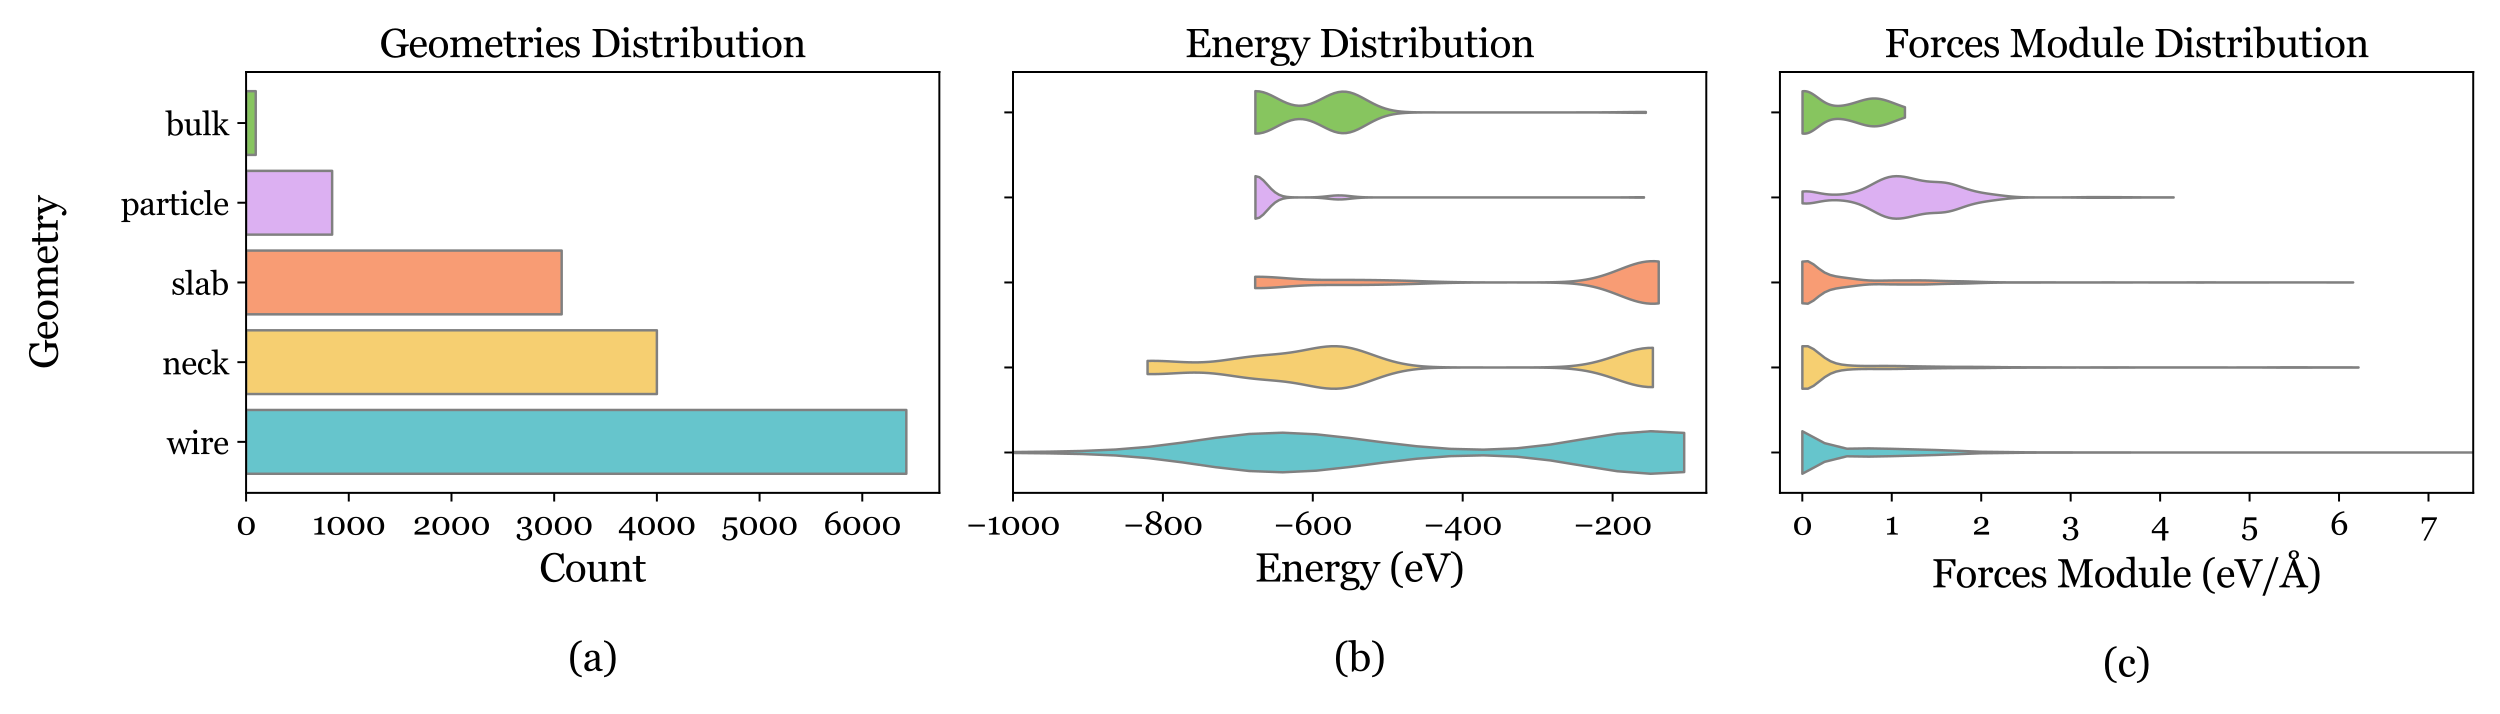 <?xml version="1.0" encoding="utf-8" standalone="no"?>
<!DOCTYPE svg PUBLIC "-//W3C//DTD SVG 1.1//EN"
  "http://www.w3.org/Graphics/SVG/1.1/DTD/svg11.dtd">
<svg xmlns:xlink="http://www.w3.org/1999/xlink" width="1008pt" height="288pt" viewBox="0 0 1008 288" xmlns="http://www.w3.org/2000/svg" version="1.1">
 <defs>
  <style type="text/css">*{stroke-linejoin: round; stroke-linecap: butt}</style>
 </defs>
 <g id="figure_1">
  <g id="patch_1">
   <path d="M 0 288 
L 1008 288 
L 1008 0 
L 0 0 
z
" style="fill: #ffffff"/>
  </g>
  <g id="axes_1">
   <g id="patch_2">
    <path d="M 99.218 198.732 
L 378.745 198.732 
L 378.745 29.04 
L 99.218 29.04 
z
" style="fill: #ffffff"/>
   </g>
   <g id="patch_3">
    <path d="M 99.218 191.018 
L 365.435 191.018 
L 365.435 165.307 
L 99.218 165.307 
z
" clip-path="url(#p61b5caf92d)" style="fill: #66c5cc; stroke: #808080; stroke-linejoin: miter"/>
   </g>
   <g id="patch_4">
    <path d="M 99.218 158.88 
L 264.853 158.88 
L 264.853 133.169 
L 99.218 133.169 
z
" clip-path="url(#p61b5caf92d)" style="fill: #f6cf71; stroke: #808080; stroke-linejoin: miter"/>
   </g>
   <g id="patch_5">
    <path d="M 99.218 126.741 
L 226.467 126.741 
L 226.467 101.03 
L 99.218 101.03 
z
" clip-path="url(#p61b5caf92d)" style="fill: #f89c74; stroke: #808080; stroke-linejoin: miter"/>
   </g>
   <g id="patch_6">
    <path d="M 99.218 94.603 
L 133.918 94.603 
L 133.918 68.892 
L 99.218 68.892 
z
" clip-path="url(#p61b5caf92d)" style="fill: #dcb0f2; stroke: #808080; stroke-linejoin: miter"/>
   </g>
   <g id="patch_7">
    <path d="M 99.218 62.464 
L 103.11 62.464 
L 103.11 36.753 
L 99.218 36.753 
z
" clip-path="url(#p61b5caf92d)" style="fill: #87c55f; stroke: #808080; stroke-linejoin: miter"/>
   </g>
   <g id="matplotlib.axis_1">
    <g id="xtick_1">
     <g id="line2d_1">
      <defs>
       <path id="m80b75b46e1" d="M 0 0 
L 0 3.5 
" style="stroke: #000000; stroke-width: 0.8"/>
      </defs>
      <g>
       <use xlink:href="#m80b75b46e1" x="99.218" y="198.732" style="stroke: #000000; stroke-width: 0.8"/>
      </g>
     </g>
     <g id="text_1">
      <!-- 0 -->
      <g transform="translate(95.229 215.559) scale(0.13 -0.13)">
       <defs>
        <path id="Georgia-30" d="M 3209 2919 
Q 3409 2678 3507 2354 
Q 3606 2031 3606 1678 
Q 3606 1253 3484 917 
Q 3363 581 3150 359 
Q 2931 131 2631 15 
Q 2331 -100 1963 -100 
Q 1559 -100 1243 34 
Q 928 169 731 403 
Q 525 647 423 973 
Q 322 1300 322 1678 
Q 322 2050 420 2362 
Q 519 2675 728 2928 
Q 928 3172 1243 3312 
Q 1559 3453 1966 3453 
Q 2394 3453 2700 3309 
Q 3006 3166 3209 2919 
z
M 2916 1678 
Q 2916 2422 2661 2831 
Q 2406 3241 1969 3241 
Q 1525 3241 1269 2831 
Q 1013 2422 1013 1678 
Q 1013 972 1258 542 
Q 1503 113 1963 113 
Q 2422 113 2669 542 
Q 2916 972 2916 1678 
z
" transform="scale(0.016)"/>
       </defs>
       <use xlink:href="#Georgia-30"/>
      </g>
     </g>
    </g>
    <g id="xtick_2">
     <g id="line2d_2">
      <g>
       <use xlink:href="#m80b75b46e1" x="140.627" y="198.732" style="stroke: #000000; stroke-width: 0.8"/>
      </g>
     </g>
     <g id="text_2">
      <!-- 1000 -->
      <g transform="translate(125.866 215.559) scale(0.13 -0.13)">
       <defs>
        <path id="Georgia-31" d="M 2528 0 
L 422 0 
L 422 222 
Q 516 228 714 248 
Q 913 269 988 291 
Q 1084 322 1136 392 
Q 1188 463 1188 603 
L 1188 2797 
L 409 2797 
L 409 3059 
L 581 3059 
Q 919 3059 1186 3184 
Q 1453 3309 1569 3453 
L 1828 3453 
Q 1819 3250 1809 2978 
Q 1800 2706 1800 2491 
L 1800 638 
Q 1800 528 1848 442 
Q 1897 356 1988 316 
Q 2069 281 2253 253 
Q 2438 225 2528 222 
L 2528 0 
z
" transform="scale(0.016)"/>
       </defs>
       <use xlink:href="#Georgia-31"/>
       <use xlink:href="#Georgia-30" x="42.969"/>
       <use xlink:href="#Georgia-30" x="104.346"/>
       <use xlink:href="#Georgia-30" x="165.723"/>
      </g>
     </g>
    </g>
    <g id="xtick_3">
     <g id="line2d_3">
      <g>
       <use xlink:href="#m80b75b46e1" x="182.035" y="198.732" style="stroke: #000000; stroke-width: 0.8"/>
      </g>
     </g>
     <g id="text_3">
      <!-- 2000 -->
      <g transform="translate(166.436 215.559) scale(0.13 -0.13)">
       <defs>
        <path id="Georgia-32" d="M 3272 0 
L 344 0 
L 344 425 
Q 428 522 578 642 
Q 728 763 934 903 
Q 1059 988 1234 1088 
Q 1409 1188 1631 1306 
Q 1878 1438 2011 1538 
Q 2144 1638 2253 1784 
Q 2325 1881 2369 2026 
Q 2413 2172 2413 2441 
Q 2413 2831 2203 3014 
Q 1994 3197 1666 3197 
Q 1463 3197 1281 3117 
Q 1100 3038 1009 2897 
Q 1031 2797 1064 2659 
Q 1097 2522 1097 2391 
Q 1097 2272 998 2180 
Q 900 2088 706 2088 
Q 550 2088 465 2195 
Q 381 2303 381 2484 
Q 381 2653 475 2823 
Q 569 2994 744 3138 
Q 916 3278 1169 3365 
Q 1422 3453 1716 3453 
Q 2356 3453 2732 3167 
Q 3109 2881 3109 2403 
Q 3109 2175 3042 1987 
Q 2975 1800 2825 1656 
Q 2659 1497 2437 1383 
Q 2216 1269 1759 1066 
Q 1488 944 1253 811 
Q 1019 678 869 553 
L 3272 553 
L 3272 0 
z
" transform="scale(0.016)"/>
       </defs>
       <use xlink:href="#Georgia-32"/>
       <use xlink:href="#Georgia-30" x="55.859"/>
       <use xlink:href="#Georgia-30" x="117.236"/>
       <use xlink:href="#Georgia-30" x="178.613"/>
      </g>
     </g>
    </g>
    <g id="xtick_4">
     <g id="line2d_4">
      <g>
       <use xlink:href="#m80b75b46e1" x="223.444" y="198.732" style="stroke: #000000; stroke-width: 0.8"/>
      </g>
     </g>
     <g id="text_4">
      <!-- 3000 -->
      <g transform="translate(207.89 215.559) scale(0.13 -0.13)">
       <defs>
        <path id="Georgia-33" d="M 1522 -1141 
Q 1228 -1141 984 -1067 
Q 741 -994 566 -869 
Q 391 -744 295 -581 
Q 200 -419 200 -247 
Q 200 -94 275 29 
Q 350 153 516 153 
Q 703 153 801 61 
Q 900 -31 900 -150 
Q 900 -250 867 -403 
Q 834 -556 816 -622 
Q 838 -650 895 -697 
Q 953 -744 1038 -781 
Q 1138 -828 1247 -856 
Q 1356 -884 1556 -884 
Q 1744 -884 1917 -821 
Q 2091 -759 2222 -622 
Q 2359 -478 2436 -286 
Q 2513 -94 2513 219 
Q 2513 388 2477 553 
Q 2441 719 2344 841 
Q 2247 963 2080 1030 
Q 1913 1097 1656 1097 
L 1247 1097 
L 1247 1456 
L 1519 1456 
Q 1950 1456 2140 1693 
Q 2331 1931 2331 2409 
Q 2331 2800 2147 2998 
Q 1963 3197 1625 3197 
Q 1463 3197 1358 3158 
Q 1253 3119 1188 3081 
Q 1109 3038 1059 2984 
Q 1009 2931 984 2906 
Q 1006 2806 1037 2661 
Q 1069 2516 1069 2384 
Q 1069 2269 970 2176 
Q 872 2084 681 2084 
Q 516 2084 439 2203 
Q 363 2322 363 2478 
Q 363 2641 453 2809 
Q 544 2978 722 3125 
Q 900 3272 1156 3362 
Q 1413 3453 1747 3453 
Q 2131 3453 2382 3339 
Q 2634 3225 2778 3063 
Q 2919 2903 2972 2728 
Q 3025 2553 3025 2428 
Q 3025 2272 2981 2114 
Q 2938 1956 2838 1822 
Q 2728 1675 2548 1554 
Q 2369 1434 2097 1359 
L 2097 1309 
Q 2272 1294 2470 1231 
Q 2669 1169 2828 1047 
Q 2994 919 3100 717 
Q 3206 516 3206 206 
Q 3206 -394 2725 -767 
Q 2244 -1141 1522 -1141 
z
" transform="scale(0.016)"/>
       </defs>
       <use xlink:href="#Georgia-33"/>
       <use xlink:href="#Georgia-30" x="55.176"/>
       <use xlink:href="#Georgia-30" x="116.553"/>
       <use xlink:href="#Georgia-30" x="177.93"/>
      </g>
     </g>
    </g>
    <g id="xtick_5">
     <g id="line2d_5">
      <g>
       <use xlink:href="#m80b75b46e1" x="264.853" y="198.732" style="stroke: #000000; stroke-width: 0.8"/>
      </g>
     </g>
     <g id="text_5">
      <!-- 4000 -->
      <g transform="translate(249.212 215.559) scale(0.13 -0.13)">
       <defs>
        <path id="Georgia-34" d="M 3388 281 
L 2753 281 
L 2753 -1141 
L 2153 -1141 
L 2153 281 
L 153 281 
L 153 763 
L 2344 3434 
L 2753 3434 
L 2753 691 
L 3388 691 
L 3388 281 
z
M 2153 691 
L 2153 2738 
L 466 691 
L 2153 691 
z
" transform="scale(0.016)"/>
       </defs>
       <use xlink:href="#Georgia-34"/>
       <use xlink:href="#Georgia-30" x="56.494"/>
       <use xlink:href="#Georgia-30" x="117.871"/>
       <use xlink:href="#Georgia-30" x="179.248"/>
      </g>
     </g>
    </g>
    <g id="xtick_6">
     <g id="line2d_6">
      <g>
       <use xlink:href="#m80b75b46e1" x="306.261" y="198.732" style="stroke: #000000; stroke-width: 0.8"/>
      </g>
     </g>
     <g id="text_6">
      <!-- 5000 -->
      <g transform="translate(290.86 215.559) scale(0.13 -0.13)">
       <defs>
        <path id="Georgia-35" d="M 2634 1466 
Q 2841 1303 2977 1047 
Q 3113 791 3113 406 
Q 3113 -266 2653 -703 
Q 2194 -1141 1488 -1141 
Q 941 -1141 562 -881 
Q 184 -622 184 -278 
Q 184 -119 262 0 
Q 341 119 503 119 
Q 691 119 789 20 
Q 888 -78 888 -194 
Q 888 -294 853 -444 
Q 819 -594 800 -666 
Q 825 -688 881 -725 
Q 938 -763 1016 -797 
Q 1097 -831 1214 -857 
Q 1331 -884 1488 -884 
Q 1688 -884 1866 -803 
Q 2044 -722 2166 -563 
Q 2300 -388 2367 -164 
Q 2434 59 2434 403 
Q 2434 844 2189 1133 
Q 1944 1422 1544 1422 
Q 1294 1422 1076 1328 
Q 859 1234 688 1016 
L 478 1097 
L 744 3353 
L 2981 3353 
L 2981 2797 
L 997 2797 
L 834 1472 
Q 975 1572 1204 1670 
Q 1434 1769 1709 1769 
Q 1938 1769 2183 1698 
Q 2428 1628 2634 1466 
z
" transform="scale(0.016)"/>
       </defs>
       <use xlink:href="#Georgia-35"/>
       <use xlink:href="#Georgia-30" x="52.832"/>
       <use xlink:href="#Georgia-30" x="114.209"/>
       <use xlink:href="#Georgia-30" x="175.586"/>
      </g>
     </g>
    </g>
    <g id="xtick_7">
     <g id="line2d_7">
      <g>
       <use xlink:href="#m80b75b46e1" x="347.67" y="198.732" style="stroke: #000000; stroke-width: 0.8"/>
      </g>
     </g>
     <g id="text_7">
      <!-- 6000 -->
      <g transform="translate(332.023 215.559) scale(0.13 -0.13)">
       <defs>
        <path id="Georgia-36" d="M 3359 1441 
Q 3359 1116 3242 831 
Q 3125 547 2928 347 
Q 2700 119 2423 9 
Q 2147 -100 1847 -100 
Q 1500 -100 1219 28 
Q 938 156 741 391 
Q 541 628 431 972 
Q 322 1316 322 1744 
Q 322 2859 986 3625 
Q 1650 4391 2766 4544 
L 2822 4263 
L 2541 4213 
Q 1863 3994 1492 3531 
Q 1122 3069 1013 2409 
Q 1281 2644 1543 2741 
Q 1806 2838 2097 2838 
Q 2619 2838 2989 2438 
Q 3359 2038 3359 1441 
z
M 2681 1356 
Q 2681 1863 2448 2169 
Q 2216 2475 1825 2475 
Q 1591 2475 1389 2387 
Q 1188 2300 1000 2094 
Q 997 2056 990 1920 
Q 984 1784 984 1706 
Q 984 975 1223 561 
Q 1463 147 1853 147 
Q 2225 147 2453 470 
Q 2681 794 2681 1356 
z
" transform="scale(0.016)"/>
       </defs>
       <use xlink:href="#Georgia-36"/>
       <use xlink:href="#Georgia-30" x="56.592"/>
       <use xlink:href="#Georgia-30" x="117.969"/>
       <use xlink:href="#Georgia-30" x="179.346"/>
      </g>
     </g>
    </g>
    <g id="text_8">
     <!-- Count -->
     <g transform="translate(217.444 234.473) scale(0.16 -0.16)">
      <defs>
       <path id="Georgia-43" d="M 2259 -103 
Q 1863 -103 1498 53 
Q 1134 209 853 503 
Q 575 797 409 1220 
Q 244 1644 244 2175 
Q 244 2706 406 3139 
Q 569 3572 856 3884 
Q 1141 4194 1528 4362 
Q 1916 4531 2356 4531 
Q 2684 4531 2950 4450 
Q 3216 4369 3456 4222 
L 3584 4434 
L 3834 4434 
L 3863 2853 
L 3606 2853 
Q 3556 3084 3456 3354 
Q 3356 3625 3222 3813 
Q 3072 4025 2865 4145 
Q 2659 4266 2394 4266 
Q 2091 4266 1830 4131 
Q 1569 3997 1378 3734 
Q 1197 3481 1094 3090 
Q 991 2700 991 2219 
Q 991 1794 1098 1439 
Q 1206 1084 1406 816 
Q 1606 550 1879 400 
Q 2153 250 2491 250 
Q 2744 250 2956 329 
Q 3169 409 3325 541 
Q 3481 678 3600 853 
Q 3719 1028 3794 1234 
L 4028 1122 
Q 3759 463 3315 180 
Q 2872 -103 2259 -103 
z
" transform="scale(0.016)"/>
       <path id="Georgia-6f" d="M 3228 1572 
Q 3228 1247 3125 933 
Q 3022 619 2831 400 
Q 2616 150 2331 28 
Q 2047 -94 1694 -94 
Q 1400 -94 1134 17 
Q 869 128 663 341 
Q 459 550 339 851 
Q 219 1153 219 1528 
Q 219 2250 639 2709 
Q 1059 3169 1741 3169 
Q 2388 3169 2808 2733 
Q 3228 2297 3228 1572 
z
M 2581 1566 
Q 2581 1800 2534 2061 
Q 2488 2322 2394 2503 
Q 2294 2697 2131 2814 
Q 1969 2931 1734 2931 
Q 1494 2931 1323 2812 
Q 1153 2694 1047 2488 
Q 947 2297 906 2053 
Q 866 1809 866 1581 
Q 866 1281 914 1026 
Q 963 772 1069 572 
Q 1175 372 1336 258 
Q 1497 144 1734 144 
Q 2125 144 2353 522 
Q 2581 900 2581 1566 
z
" transform="scale(0.016)"/>
       <path id="Georgia-75" d="M 3528 56 
L 2525 -13 
L 2478 31 
L 2478 422 
L 2459 422 
Q 2384 344 2290 255 
Q 2197 166 2075 94 
Q 1934 9 1803 -34 
Q 1672 -78 1431 -78 
Q 1022 -78 808 189 
Q 594 456 594 966 
L 594 2441 
Q 594 2553 551 2629 
Q 509 2706 428 2763 
Q 372 2800 287 2817 
Q 203 2834 109 2841 
L 109 3044 
L 1138 3119 
L 1184 3075 
L 1184 934 
Q 1184 600 1334 431 
Q 1484 263 1694 263 
Q 1866 263 2000 316 
Q 2134 369 2225 441 
Q 2309 506 2373 579 
Q 2438 653 2472 716 
L 2472 2463 
Q 2472 2566 2428 2645 
Q 2384 2725 2306 2781 
Q 2250 2819 2139 2826 
Q 2028 2834 1891 2841 
L 1891 3044 
L 3009 3119 
L 3056 3075 
L 3056 628 
Q 3056 522 3100 447 
Q 3144 372 3222 319 
Q 3278 284 3356 273 
Q 3434 263 3528 259 
L 3528 56 
z
" transform="scale(0.016)"/>
       <path id="Georgia-6e" d="M 3628 0 
L 2119 0 
L 2119 206 
Q 2191 213 2277 219 
Q 2363 225 2419 244 
Q 2506 272 2548 342 
Q 2591 413 2591 525 
L 2591 2109 
Q 2591 2438 2436 2616 
Q 2281 2794 2059 2794 
Q 1894 2794 1756 2742 
Q 1619 2691 1513 2616 
Q 1409 2544 1348 2461 
Q 1288 2378 1259 2328 
L 1259 556 
Q 1259 450 1303 381 
Q 1347 313 1434 275 
Q 1500 244 1576 228 
Q 1653 213 1734 206 
L 1734 0 
L 225 0 
L 225 206 
Q 297 213 373 219 
Q 450 225 506 244 
Q 594 272 636 342 
Q 678 413 678 525 
L 678 2428 
Q 678 2534 633 2623 
Q 588 2713 506 2769 
Q 447 2806 365 2823 
Q 284 2841 191 2847 
L 191 3050 
L 1216 3119 
L 1259 3075 
L 1259 2641 
L 1275 2641 
Q 1350 2716 1462 2820 
Q 1575 2925 1675 2991 
Q 1791 3066 1950 3116 
Q 2109 3166 2309 3166 
Q 2753 3166 2967 2889 
Q 3181 2613 3181 2153 
L 3181 550 
Q 3181 441 3218 373 
Q 3256 306 3347 269 
Q 3422 238 3476 225 
Q 3531 213 3628 206 
L 3628 0 
z
" transform="scale(0.016)"/>
       <path id="Georgia-74" d="M 2128 134 
Q 1925 50 1744 -8 
Q 1563 -66 1300 -66 
Q 913 -66 755 129 
Q 597 325 597 681 
L 597 2769 
L 41 2769 
L 41 3069 
L 609 3069 
L 609 4028 
L 1178 4028 
L 1178 3069 
L 2063 3069 
L 2063 2769 
L 1184 2769 
L 1184 1047 
Q 1184 853 1198 723 
Q 1213 594 1266 497 
Q 1316 406 1416 359 
Q 1516 313 1684 313 
Q 1763 313 1914 327 
Q 2066 341 2128 363 
L 2128 134 
z
" transform="scale(0.016)"/>
      </defs>
      <use xlink:href="#Georgia-43"/>
      <use xlink:href="#Georgia-6f" x="64.209"/>
      <use xlink:href="#Georgia-75" x="118.115"/>
      <use xlink:href="#Georgia-6e" x="175.635"/>
      <use xlink:href="#Georgia-74" x="234.717"/>
     </g>
     <!--  -->
     <g transform="translate(238.982 252.457) scale(0.16 -0.16)"/>
     <!-- (a) -->
     <g transform="translate(228.95 270.441) scale(0.16 -0.16)">
      <defs>
       <path id="Georgia-28" d="M 2191 -1025 
Q 1338 -919 852 -165 
Q 366 588 366 1863 
Q 366 3159 852 3917 
Q 1338 4675 2191 4788 
L 2191 4528 
Q 1591 4419 1278 3762 
Q 966 3106 966 1856 
Q 966 666 1272 5 
Q 1578 -656 2191 -769 
L 2191 -1025 
z
" transform="scale(0.016)"/>
       <path id="Georgia-61" d="M 3144 56 
Q 2997 3 2886 -30 
Q 2775 -63 2634 -63 
Q 2391 -63 2245 51 
Q 2100 166 2059 384 
L 2041 384 
Q 1838 159 1605 40 
Q 1372 -78 1044 -78 
Q 697 -78 473 134 
Q 250 347 250 691 
Q 250 869 300 1009 
Q 350 1150 450 1263 
Q 528 1356 656 1429 
Q 784 1503 897 1547 
Q 1038 1600 1467 1744 
Q 1897 1888 2047 1969 
L 2047 2278 
Q 2047 2319 2030 2434 
Q 2013 2550 1956 2653 
Q 1894 2769 1780 2855 
Q 1666 2941 1456 2941 
Q 1313 2941 1189 2892 
Q 1066 2844 1016 2791 
Q 1016 2728 1045 2606 
Q 1075 2484 1075 2381 
Q 1075 2272 976 2181 
Q 878 2091 703 2091 
Q 547 2091 473 2202 
Q 400 2313 400 2450 
Q 400 2594 501 2725 
Q 603 2856 766 2959 
Q 906 3047 1106 3108 
Q 1306 3169 1497 3169 
Q 1759 3169 1954 3133 
Q 2150 3097 2309 2978 
Q 2469 2863 2551 2664 
Q 2634 2466 2634 2153 
Q 2634 1706 2625 1361 
Q 2616 1016 2616 606 
Q 2616 484 2658 412 
Q 2700 341 2788 291 
Q 2834 263 2936 259 
Q 3038 256 3144 256 
L 3144 56 
z
M 2053 1706 
Q 1788 1628 1588 1553 
Q 1388 1478 1216 1366 
Q 1059 1259 968 1114 
Q 878 969 878 769 
Q 878 509 1014 387 
Q 1150 266 1359 266 
Q 1581 266 1750 373 
Q 1919 481 2034 628 
L 2053 1706 
z
" transform="scale(0.016)"/>
       <path id="Georgia-29" d="M 2034 1863 
Q 2034 588 1548 -165 
Q 1063 -919 209 -1025 
L 209 -769 
Q 822 -656 1128 5 
Q 1434 666 1434 1856 
Q 1434 3106 1121 3762 
Q 809 4419 209 4528 
L 209 4788 
Q 1063 4675 1548 3917 
Q 2034 3159 2034 1863 
z
" transform="scale(0.016)"/>
      </defs>
      <use xlink:href="#Georgia-28"/>
      <use xlink:href="#Georgia-61" x="37.5"/>
      <use xlink:href="#Georgia-29" x="87.891"/>
     </g>
    </g>
   </g>
   <g id="matplotlib.axis_2">
    <g id="ytick_1">
     <g id="line2d_8">
      <defs>
       <path id="m4876cd4533" d="M 0 0 
L -3.5 0 
" style="stroke: #000000; stroke-width: 0.8"/>
      </defs>
      <g>
       <use xlink:href="#m4876cd4533" x="99.218" y="178.163" style="stroke: #000000; stroke-width: 0.8"/>
      </g>
     </g>
     <g id="text_9">
      <!-- wire -->
      <g transform="translate(67.213 183.076) scale(0.13 -0.13)">
       <defs>
        <path id="Georgia-77" d="M 4816 2881 
Q 4684 2869 4532 2772 
Q 4381 2675 4313 2481 
Q 4156 2022 4017 1611 
Q 3878 1200 3706 688 
Q 3650 525 3592 337 
Q 3534 150 3488 -22 
L 3219 -22 
L 2391 2247 
L 1556 -22 
L 1300 -22 
Q 1066 672 842 1355 
Q 619 2038 447 2544 
Q 397 2691 256 2775 
Q 116 2859 -16 2875 
L -16 3081 
L 1359 3081 
L 1359 2863 
Q 1256 2859 1136 2828 
Q 1016 2797 1016 2725 
Q 1016 2713 1027 2672 
Q 1038 2631 1053 2584 
Q 1153 2256 1279 1851 
Q 1406 1447 1606 800 
L 2394 3019 
L 2694 3019 
L 3497 831 
Q 3631 1250 3764 1642 
Q 3897 2034 3997 2378 
Q 4019 2459 4039 2526 
Q 4059 2594 4059 2659 
Q 4059 2716 4009 2759 
Q 3959 2803 3888 2831 
Q 3825 2856 3751 2868 
Q 3678 2881 3644 2881 
L 3644 3081 
L 4816 3081 
L 4816 2881 
z
" transform="scale(0.016)"/>
        <path id="Georgia-69" d="M 1722 0 
L 231 0 
L 231 206 
Q 303 213 379 219 
Q 456 225 513 244 
Q 600 272 642 342 
Q 684 413 684 525 
L 684 2428 
Q 684 2528 639 2611 
Q 594 2694 513 2750 
Q 453 2788 340 2814 
Q 228 2841 134 2847 
L 134 3050 
L 1222 3119 
L 1266 3075 
L 1266 563 
Q 1266 453 1308 381 
Q 1350 309 1441 275 
Q 1509 247 1575 230 
Q 1641 213 1722 206 
L 1722 0 
z
M 1328 4334 
Q 1328 4156 1211 4023 
Q 1094 3891 922 3891 
Q 763 3891 645 4017 
Q 528 4144 528 4306 
Q 528 4478 645 4606 
Q 763 4734 922 4734 
Q 1100 4734 1214 4614 
Q 1328 4494 1328 4334 
z
" transform="scale(0.016)"/>
        <path id="Georgia-72" d="M 2584 2684 
Q 2584 2525 2506 2401 
Q 2428 2278 2266 2278 
Q 2091 2278 1998 2368 
Q 1906 2459 1906 2569 
Q 1906 2638 1917 2694 
Q 1928 2750 1938 2806 
Q 1791 2806 1594 2687 
Q 1397 2569 1259 2350 
L 1259 556 
Q 1259 447 1301 378 
Q 1344 309 1434 275 
Q 1513 244 1636 228 
Q 1759 213 1850 206 
L 1850 0 
L 225 0 
L 225 206 
Q 297 213 373 219 
Q 450 225 506 244 
Q 594 272 636 342 
Q 678 413 678 525 
L 678 2428 
Q 678 2525 633 2619 
Q 588 2713 506 2769 
Q 447 2806 365 2823 
Q 284 2841 191 2847 
L 191 3050 
L 1216 3119 
L 1259 3075 
L 1259 2641 
L 1275 2641 
Q 1469 2894 1706 3025 
Q 1944 3156 2141 3156 
Q 2338 3156 2461 3028 
Q 2584 2900 2584 2684 
z
" transform="scale(0.016)"/>
        <path id="Georgia-65" d="M 2963 725 
Q 2769 356 2444 137 
Q 2119 -81 1697 -81 
Q 1325 -81 1045 50 
Q 766 181 584 406 
Q 403 631 314 931 
Q 225 1231 225 1566 
Q 225 1866 320 2155 
Q 416 2444 600 2675 
Q 778 2897 1042 3033 
Q 1306 3169 1634 3169 
Q 1972 3169 2212 3062 
Q 2453 2956 2603 2772 
Q 2747 2597 2817 2359 
Q 2888 2122 2888 1844 
L 2888 1638 
L 847 1638 
Q 847 1334 905 1087 
Q 963 841 1088 653 
Q 1209 472 1406 367 
Q 1603 263 1875 263 
Q 2153 263 2354 392 
Q 2556 522 2744 859 
L 2963 725 
z
M 2272 1900 
Q 2272 2075 2242 2275 
Q 2213 2475 2147 2609 
Q 2075 2753 1950 2843 
Q 1825 2934 1628 2934 
Q 1300 2934 1083 2661 
Q 866 2388 847 1900 
L 2272 1900 
z
" transform="scale(0.016)"/>
       </defs>
       <use xlink:href="#Georgia-77"/>
       <use xlink:href="#Georgia-69" x="73.73"/>
       <use xlink:href="#Georgia-72" x="103.027"/>
       <use xlink:href="#Georgia-65" x="143.994"/>
      </g>
     </g>
    </g>
    <g id="ytick_2">
     <g id="line2d_9">
      <g>
       <use xlink:href="#m4876cd4533" x="99.218" y="146.024" style="stroke: #000000; stroke-width: 0.8"/>
      </g>
     </g>
     <g id="text_10">
      <!-- neck -->
      <g transform="translate(65.387 150.938) scale(0.13 -0.13)">
       <defs>
        <path id="Georgia-63" d="M 1650 -81 
Q 981 -81 603 362 
Q 225 806 225 1553 
Q 225 1878 326 2161 
Q 428 2444 622 2675 
Q 806 2897 1084 3033 
Q 1363 3169 1691 3169 
Q 2144 3169 2428 2951 
Q 2713 2734 2713 2359 
Q 2713 2203 2638 2083 
Q 2563 1963 2391 1963 
Q 2206 1963 2104 2056 
Q 2003 2150 2003 2266 
Q 2003 2406 2040 2554 
Q 2078 2703 2084 2772 
Q 2028 2869 1917 2901 
Q 1806 2934 1678 2934 
Q 1528 2934 1392 2870 
Q 1256 2806 1128 2634 
Q 1013 2478 941 2212 
Q 869 1947 869 1578 
Q 869 997 1126 630 
Q 1384 263 1803 263 
Q 2106 263 2311 409 
Q 2516 556 2691 850 
L 2891 719 
Q 2684 350 2346 134 
Q 2009 -81 1650 -81 
z
" transform="scale(0.016)"/>
        <path id="Georgia-6b" d="M 3491 0 
L 2559 0 
Q 2316 353 2037 756 
Q 1759 1159 1459 1541 
L 1203 1300 
L 1203 569 
Q 1203 456 1243 382 
Q 1284 309 1375 275 
Q 1450 244 1519 228 
Q 1588 213 1678 206 
L 1678 0 
L 166 0 
L 166 206 
Q 238 213 316 220 
Q 394 228 447 244 
Q 534 272 578 342 
Q 622 413 622 525 
L 622 4106 
Q 622 4222 573 4323 
Q 525 4425 447 4478 
Q 381 4528 242 4543 
Q 103 4559 19 4566 
L 19 4766 
L 1159 4838 
L 1203 4791 
L 1203 1531 
Q 1447 1775 1730 2054 
Q 2013 2334 2206 2553 
Q 2231 2581 2261 2626 
Q 2291 2672 2291 2700 
Q 2291 2784 2155 2825 
Q 2019 2866 1894 2881 
L 1894 3081 
L 3250 3081 
L 3250 2888 
Q 2988 2809 2786 2692 
Q 2584 2575 2478 2481 
Q 2403 2419 2265 2278 
Q 2128 2138 1881 1909 
Q 2138 1594 2458 1153 
Q 2778 713 2925 516 
Q 3063 331 3172 275 
Q 3281 219 3491 206 
L 3491 0 
z
" transform="scale(0.016)"/>
       </defs>
       <use xlink:href="#Georgia-6e"/>
       <use xlink:href="#Georgia-65" x="59.082"/>
       <use xlink:href="#Georgia-63" x="107.422"/>
       <use xlink:href="#Georgia-6b" x="152.832"/>
      </g>
     </g>
    </g>
    <g id="ytick_3">
     <g id="line2d_10">
      <g>
       <use xlink:href="#m4876cd4533" x="99.218" y="113.886" style="stroke: #000000; stroke-width: 0.8"/>
      </g>
     </g>
     <g id="text_11">
      <!-- slab -->
      <g transform="translate(69.05 118.799) scale(0.13 -0.13)">
       <defs>
        <path id="Georgia-73" d="M 2259 1509 
Q 2388 1397 2456 1250 
Q 2525 1103 2525 891 
Q 2525 463 2204 191 
Q 1884 -81 1375 -81 
Q 1106 -81 879 16 
Q 653 113 556 194 
L 494 -9 
L 259 -9 
L 228 1063 
L 444 1063 
Q 469 941 550 778 
Q 631 616 747 484 
Q 869 347 1039 253 
Q 1209 159 1422 159 
Q 1722 159 1884 295 
Q 2047 431 2047 684 
Q 2047 816 1995 911 
Q 1944 1006 1844 1078 
Q 1741 1150 1591 1208 
Q 1441 1266 1256 1322 
Q 1109 1366 929 1442 
Q 750 1519 622 1622 
Q 484 1731 396 1890 
Q 309 2050 309 2266 
Q 309 2644 590 2906 
Q 872 3169 1344 3169 
Q 1525 3169 1714 3122 
Q 1903 3075 2022 3009 
L 2094 3172 
L 2319 3172 
L 2366 2181 
L 2150 2181 
Q 2084 2513 1867 2720 
Q 1650 2928 1338 2928 
Q 1081 2928 934 2800 
Q 788 2672 788 2491 
Q 788 2350 836 2256 
Q 884 2163 981 2097 
Q 1075 2034 1217 1979 
Q 1359 1925 1569 1856 
Q 1775 1791 1958 1703 
Q 2141 1616 2259 1509 
z
" transform="scale(0.016)"/>
        <path id="Georgia-6c" d="M 1669 0 
L 166 0 
L 166 206 
Q 238 213 319 220 
Q 400 228 453 244 
Q 541 272 584 342 
Q 628 413 628 525 
L 628 4094 
Q 628 4206 579 4304 
Q 531 4403 453 4459 
Q 397 4497 247 4528 
Q 97 4559 6 4566 
L 6 4766 
L 1166 4838 
L 1209 4791 
L 1209 563 
Q 1209 453 1250 383 
Q 1291 313 1381 275 
Q 1450 244 1517 228 
Q 1584 213 1669 206 
L 1669 0 
z
" transform="scale(0.016)"/>
        <path id="Georgia-62" d="M 3353 1544 
Q 3353 850 2915 378 
Q 2478 -94 1900 -94 
Q 1647 -94 1401 -15 
Q 1156 63 941 194 
L 709 -166 
L 516 -122 
Q 531 109 537 434 
Q 544 759 544 1063 
L 544 4113 
Q 544 4219 495 4325 
Q 447 4431 372 4478 
Q 313 4519 173 4539 
Q 34 4559 -50 4566 
L -50 4766 
L 1081 4838 
L 1125 4791 
L 1125 2759 
L 1147 2753 
Q 1341 2959 1570 3062 
Q 1800 3166 2022 3166 
Q 2591 3166 2972 2716 
Q 3353 2266 3353 1544 
z
M 2700 1522 
Q 2700 1753 2650 1993 
Q 2600 2234 2494 2413 
Q 2388 2594 2216 2706 
Q 2044 2819 1803 2819 
Q 1584 2819 1420 2733 
Q 1256 2647 1125 2500 
L 1125 706 
Q 1144 631 1198 531 
Q 1253 431 1347 341 
Q 1441 253 1559 198 
Q 1678 144 1850 144 
Q 2231 144 2465 512 
Q 2700 881 2700 1522 
z
" transform="scale(0.016)"/>
       </defs>
       <use xlink:href="#Georgia-73"/>
       <use xlink:href="#Georgia-6c" x="43.213"/>
       <use xlink:href="#Georgia-61" x="71.826"/>
       <use xlink:href="#Georgia-62" x="122.217"/>
      </g>
     </g>
    </g>
    <g id="ytick_4">
     <g id="line2d_11">
      <g>
       <use xlink:href="#m4876cd4533" x="99.218" y="81.747" style="stroke: #000000; stroke-width: 0.8"/>
      </g>
     </g>
     <g id="text_12">
      <!-- particle -->
      <g transform="translate(48.713 86.661) scale(0.13 -0.13)">
       <defs>
        <path id="Georgia-70" d="M 3041 2716 
Q 3225 2497 3326 2208 
Q 3428 1919 3428 1547 
Q 3428 1181 3306 879 
Q 3184 578 2984 366 
Q 2775 150 2519 34 
Q 2263 -81 1975 -81 
Q 1697 -81 1519 -18 
Q 1341 44 1228 128 
L 1203 128 
L 1203 -797 
Q 1203 -909 1247 -984 
Q 1291 -1059 1381 -1094 
Q 1456 -1122 1595 -1148 
Q 1734 -1175 1825 -1178 
L 1825 -1388 
L 103 -1388 
L 103 -1178 
Q 200 -1172 290 -1162 
Q 381 -1153 453 -1131 
Q 547 -1100 584 -1022 
Q 622 -944 622 -838 
L 622 2441 
Q 622 2534 575 2621 
Q 528 2709 453 2763 
Q 397 2800 297 2820 
Q 197 2841 103 2847 
L 103 3050 
L 1153 3119 
L 1197 3081 
L 1197 2734 
L 1222 2728 
Q 1384 2916 1625 3041 
Q 1866 3166 2103 3166 
Q 2391 3166 2630 3044 
Q 2869 2922 3041 2716 
z
M 2531 500 
Q 2656 694 2715 950 
Q 2775 1206 2775 1522 
Q 2775 1753 2725 1993 
Q 2675 2234 2569 2413 
Q 2463 2594 2291 2706 
Q 2119 2819 1878 2819 
Q 1647 2819 1484 2717 
Q 1322 2616 1203 2475 
L 1203 653 
Q 1231 569 1295 478 
Q 1359 388 1438 322 
Q 1534 244 1646 195 
Q 1759 147 1922 147 
Q 2097 147 2259 239 
Q 2422 331 2531 500 
z
" transform="scale(0.016)"/>
       </defs>
       <use xlink:href="#Georgia-70"/>
       <use xlink:href="#Georgia-61" x="57.129"/>
       <use xlink:href="#Georgia-72" x="107.52"/>
       <use xlink:href="#Georgia-74" x="148.486"/>
       <use xlink:href="#Georgia-69" x="183.008"/>
       <use xlink:href="#Georgia-63" x="212.305"/>
       <use xlink:href="#Georgia-6c" x="257.715"/>
       <use xlink:href="#Georgia-65" x="286.328"/>
      </g>
     </g>
    </g>
    <g id="ytick_5">
     <g id="line2d_12">
      <g>
       <use xlink:href="#m4876cd4533" x="99.218" y="49.609" style="stroke: #000000; stroke-width: 0.8"/>
      </g>
     </g>
     <g id="text_13">
      <!-- bulk -->
      <g transform="translate(66.779 54.522) scale(0.13 -0.13)">
       <use xlink:href="#Georgia-62"/>
       <use xlink:href="#Georgia-75" x="56.006"/>
       <use xlink:href="#Georgia-6c" x="113.525"/>
       <use xlink:href="#Georgia-6b" x="142.139"/>
      </g>
     </g>
    </g>
    <g id="text_14">
     <!-- Geometry -->
     <g transform="translate(23.259 148.758) rotate(-90) scale(0.16 -0.16)">
      <defs>
       <path id="Georgia-47" d="M 4597 1772 
Q 4522 1763 4395 1742 
Q 4269 1722 4191 1684 
Q 4097 1638 4058 1552 
Q 4019 1466 4019 1350 
L 4019 1006 
Q 4019 631 4023 500 
Q 4028 369 4034 284 
Q 3619 97 3206 -3 
Q 2794 -103 2397 -103 
Q 1972 -103 1578 56 
Q 1184 216 891 509 
Q 594 806 419 1231 
Q 244 1656 244 2181 
Q 244 2688 411 3120 
Q 578 3553 884 3872 
Q 1181 4184 1592 4357 
Q 2003 4531 2472 4531 
Q 2847 4531 3125 4440 
Q 3403 4350 3616 4222 
L 3744 4434 
L 3994 4434 
L 4022 2884 
L 3766 2884 
Q 3700 3141 3603 3389 
Q 3506 3638 3353 3834 
Q 3200 4031 2979 4148 
Q 2759 4266 2453 4266 
Q 2119 4266 1856 4130 
Q 1594 3994 1400 3725 
Q 1209 3466 1106 3078 
Q 1003 2691 1003 2213 
Q 1003 1791 1104 1417 
Q 1206 1044 1400 772 
Q 1594 494 1884 334 
Q 2175 175 2544 175 
Q 2819 175 3045 259 
Q 3272 344 3366 438 
Q 3391 600 3392 765 
Q 3394 931 3394 1047 
L 3394 1291 
Q 3394 1422 3358 1523 
Q 3322 1625 3209 1672 
Q 3106 1719 2929 1742 
Q 2753 1766 2653 1772 
L 2653 2000 
L 4597 2000 
L 4597 1772 
z
" transform="scale(0.016)"/>
       <path id="Georgia-6d" d="M 5503 0 
L 4000 0 
L 4000 206 
Q 4072 213 4145 219 
Q 4219 225 4275 244 
Q 4363 272 4405 342 
Q 4447 413 4447 525 
L 4447 2116 
Q 4447 2441 4298 2617 
Q 4150 2794 3928 2794 
Q 3775 2794 3640 2747 
Q 3506 2700 3394 2616 
Q 3303 2547 3242 2467 
Q 3181 2388 3150 2334 
L 3150 556 
Q 3150 447 3187 376 
Q 3225 306 3316 269 
Q 3388 241 3445 227 
Q 3503 213 3597 206 
L 3597 0 
L 2125 0 
L 2125 206 
Q 2197 213 2264 219 
Q 2331 225 2388 244 
Q 2475 272 2517 342 
Q 2559 413 2559 525 
L 2559 2116 
Q 2559 2441 2411 2617 
Q 2263 2794 2041 2794 
Q 1888 2794 1753 2745 
Q 1619 2697 1506 2613 
Q 1416 2544 1353 2458 
Q 1291 2372 1259 2328 
L 1259 563 
Q 1259 456 1303 384 
Q 1347 313 1434 275 
Q 1500 244 1569 228 
Q 1638 213 1722 206 
L 1722 0 
L 225 0 
L 225 206 
Q 297 213 373 219 
Q 450 225 506 244 
Q 594 272 636 342 
Q 678 413 678 525 
L 678 2441 
Q 678 2541 633 2620 
Q 588 2700 506 2756 
Q 447 2794 359 2817 
Q 272 2841 178 2847 
L 178 3050 
L 1209 3119 
L 1253 3075 
L 1253 2634 
L 1275 2634 
Q 1353 2713 1465 2819 
Q 1578 2925 1675 2991 
Q 1784 3066 1948 3116 
Q 2113 3166 2303 3166 
Q 2603 3166 2818 3005 
Q 3034 2844 3128 2616 
Q 3241 2725 3327 2808 
Q 3413 2891 3553 2984 
Q 3672 3066 3833 3116 
Q 3994 3166 4191 3166 
Q 4581 3166 4809 2909 
Q 5038 2653 5038 2122 
L 5038 556 
Q 5038 447 5075 376 
Q 5113 306 5203 269 
Q 5275 241 5345 227 
Q 5416 213 5503 206 
L 5503 0 
z
" transform="scale(0.016)"/>
       <path id="Georgia-79" d="M -9 -1006 
Q -9 -850 77 -751 
Q 163 -653 291 -653 
Q 391 -653 462 -690 
Q 534 -728 591 -788 
Q 638 -834 691 -915 
Q 744 -997 775 -1050 
Q 931 -966 1148 -609 
Q 1366 -253 1463 16 
Q 1166 756 925 1340 
Q 684 1925 422 2550 
Q 363 2694 222 2773 
Q 81 2853 -59 2875 
L -59 3081 
L 1347 3081 
L 1347 2863 
Q 1253 2859 1122 2823 
Q 991 2788 991 2741 
Q 991 2722 1005 2678 
Q 1019 2634 1038 2588 
Q 1156 2278 1400 1695 
Q 1644 1113 1778 763 
Q 1919 1097 2070 1455 
Q 2222 1813 2409 2300 
Q 2431 2359 2472 2464 
Q 2513 2569 2513 2644 
Q 2513 2725 2370 2795 
Q 2228 2866 2100 2881 
L 2100 3081 
L 3244 3081 
L 3244 2888 
Q 3150 2872 2997 2780 
Q 2844 2688 2769 2519 
Q 2397 1656 2108 947 
Q 1819 238 1669 -97 
Q 1472 -534 1317 -779 
Q 1163 -1025 1016 -1166 
Q 872 -1297 755 -1342 
Q 638 -1388 513 -1388 
Q 269 -1388 130 -1272 
Q -9 -1156 -9 -1006 
z
" transform="scale(0.016)"/>
      </defs>
      <use xlink:href="#Georgia-47"/>
      <use xlink:href="#Georgia-65" x="72.51"/>
      <use xlink:href="#Georgia-6f" x="120.85"/>
      <use xlink:href="#Georgia-6d" x="174.756"/>
      <use xlink:href="#Georgia-65" x="262.842"/>
      <use xlink:href="#Georgia-74" x="311.182"/>
      <use xlink:href="#Georgia-72" x="345.703"/>
      <use xlink:href="#Georgia-79" x="386.67"/>
     </g>
     <!--  -->
     <g transform="translate(41.243 113.886) rotate(-90) scale(0.16 -0.16)"/>
    </g>
   </g>
   <g id="patch_8">
    <path d="M 99.218 198.732 
L 99.218 29.04 
" style="fill: none; stroke: #000000; stroke-width: 0.8; stroke-linejoin: miter; stroke-linecap: square"/>
   </g>
   <g id="patch_9">
    <path d="M 378.745 198.732 
L 378.745 29.04 
" style="fill: none; stroke: #000000; stroke-width: 0.8; stroke-linejoin: miter; stroke-linecap: square"/>
   </g>
   <g id="patch_10">
    <path d="M 99.218 198.732 
L 378.745 198.732 
" style="fill: none; stroke: #000000; stroke-width: 0.8; stroke-linejoin: miter; stroke-linecap: square"/>
   </g>
   <g id="patch_11">
    <path d="M 99.218 29.04 
L 378.745 29.04 
" style="fill: none; stroke: #000000; stroke-width: 0.8; stroke-linejoin: miter; stroke-linecap: square"/>
   </g>
   <g id="text_15">
    <!-- Geometries Distribution -->
    <g transform="translate(153.047 23.04) scale(0.16 -0.16)">
     <defs>
      <path id="Georgia-20" transform="scale(0.016)"/>
      <path id="Georgia-44" d="M 4553 2191 
Q 4553 1625 4340 1209 
Q 4128 794 3788 528 
Q 3444 263 3016 131 
Q 2588 0 2131 0 
L 294 0 
L 294 222 
Q 384 222 529 239 
Q 675 256 722 278 
Q 816 319 858 398 
Q 900 478 900 591 
L 900 3791 
Q 900 3897 864 3981 
Q 828 4066 722 4116 
Q 625 4163 512 4184 
Q 400 4206 319 4213 
L 319 4434 
L 2256 4434 
Q 2656 4434 3043 4311 
Q 3431 4188 3719 3978 
Q 4109 3700 4331 3250 
Q 4553 2800 4553 2191 
z
M 3788 2194 
Q 3788 2641 3669 3002 
Q 3550 3363 3322 3631 
Q 3106 3888 2792 4034 
Q 2478 4181 2094 4181 
Q 1966 4181 1805 4176 
Q 1644 4172 1566 4169 
L 1566 759 
Q 1566 475 1731 365 
Q 1897 256 2241 256 
Q 2638 256 2934 397 
Q 3231 538 3416 788 
Q 3609 1050 3698 1395 
Q 3788 1741 3788 2194 
z
" transform="scale(0.016)"/>
     </defs>
     <use xlink:href="#Georgia-47"/>
     <use xlink:href="#Georgia-65" x="72.51"/>
     <use xlink:href="#Georgia-6f" x="120.85"/>
     <use xlink:href="#Georgia-6d" x="174.756"/>
     <use xlink:href="#Georgia-65" x="262.842"/>
     <use xlink:href="#Georgia-74" x="311.182"/>
     <use xlink:href="#Georgia-72" x="345.703"/>
     <use xlink:href="#Georgia-69" x="386.67"/>
     <use xlink:href="#Georgia-65" x="415.967"/>
     <use xlink:href="#Georgia-73" x="464.307"/>
     <use xlink:href="#Georgia-20" x="507.52"/>
     <use xlink:href="#Georgia-44" x="531.641"/>
     <use xlink:href="#Georgia-69" x="606.543"/>
     <use xlink:href="#Georgia-73" x="635.84"/>
     <use xlink:href="#Georgia-74" x="679.053"/>
     <use xlink:href="#Georgia-72" x="713.574"/>
     <use xlink:href="#Georgia-69" x="754.541"/>
     <use xlink:href="#Georgia-62" x="783.838"/>
     <use xlink:href="#Georgia-75" x="839.844"/>
     <use xlink:href="#Georgia-74" x="897.363"/>
     <use xlink:href="#Georgia-69" x="931.885"/>
     <use xlink:href="#Georgia-6f" x="961.182"/>
     <use xlink:href="#Georgia-6e" x="1015.088"/>
    </g>
   </g>
  </g>
  <g id="axes_2">
   <g id="patch_12">
    <path d="M 408.445 198.732 
L 687.973 198.732 
L 687.973 29.04 
L 408.445 29.04 
z
" style="fill: #ffffff"/>
   </g>
   <g id="PolyCollection_1">
    <path d="M -656.505 182.445 
L -656.505 182.451 
L -643.014 182.451 
L -629.524 182.45 
L -616.033 182.449 
L -602.542 182.449 
L -589.052 182.448 
L -575.561 182.448 
L -562.071 182.448 
L -548.58 182.448 
L -535.089 182.448 
L -521.599 182.448 
L -508.108 182.448 
L -494.618 182.448 
L -481.127 182.448 
L -467.636 182.448 
L -454.146 182.448 
L -440.655 182.448 
L -427.165 182.448 
L -413.674 182.448 
L -400.183 182.448 
L -386.693 182.448 
L -373.202 182.448 
L -359.712 182.448 
L -346.221 182.448 
L -332.731 182.448 
L -319.24 182.448 
L -305.749 182.448 
L -292.259 182.448 
L -278.768 182.448 
L -265.278 182.448 
L -251.787 182.448 
L -238.296 182.448 
L -224.806 182.448 
L -211.315 182.449 
L -197.825 182.452 
L -184.334 182.464 
L -170.843 182.496 
L -157.353 182.569 
L -143.862 182.702 
L -130.372 182.896 
L -116.881 183.109 
L -103.391 183.267 
L -89.9 183.299 
L -76.409 183.19 
L -62.919 182.991 
L -49.428 182.785 
L -35.938 182.634 
L -22.447 182.554 
L -8.956 182.529 
L 4.534 182.535 
L 18.025 182.547 
L 31.515 182.548 
L 45.006 182.533 
L 58.497 182.507 
L 71.987 182.482 
L 85.478 182.465 
L 98.968 182.455 
L 112.459 182.45 
L 125.949 182.449 
L 139.44 182.448 
L 152.931 182.448 
L 166.421 182.448 
L 179.912 182.448 
L 193.402 182.448 
L 206.893 182.448 
L 220.384 182.448 
L 233.874 182.448 
L 247.365 182.448 
L 260.855 182.448 
L 274.346 182.448 
L 287.837 182.448 
L 301.327 182.448 
L 314.818 182.448 
L 328.308 182.448 
L 341.799 182.449 
L 355.29 182.454 
L 368.78 182.466 
L 382.271 182.496 
L 395.761 182.553 
L 409.252 182.646 
L 422.742 182.792 
L 436.233 183.066 
L 449.724 183.641 
L 463.214 184.742 
L 476.705 186.431 
L 490.195 188.379 
L 503.686 189.915 
L 517.177 190.43 
L 530.667 189.779 
L 544.158 188.299 
L 557.648 186.536 
L 571.139 184.97 
L 584.63 183.922 
L 598.12 183.591 
L 611.611 184.137 
L 625.101 185.643 
L 638.592 187.859 
L 652.082 190 
L 665.573 191.018 
L 679.064 190.34 
L 679.064 174.556 
L 679.064 174.556 
L 665.573 173.878 
L 652.082 174.896 
L 638.592 177.037 
L 625.101 179.253 
L 611.611 180.759 
L 598.12 181.305 
L 584.63 180.974 
L 571.139 179.926 
L 557.648 178.36 
L 544.158 176.597 
L 530.667 175.117 
L 517.177 174.466 
L 503.686 174.981 
L 490.195 176.517 
L 476.705 178.465 
L 463.214 180.154 
L 449.724 181.255 
L 436.233 181.83 
L 422.742 182.104 
L 409.252 182.25 
L 395.761 182.343 
L 382.271 182.4 
L 368.78 182.43 
L 355.29 182.442 
L 341.799 182.447 
L 328.308 182.448 
L 314.818 182.448 
L 301.327 182.448 
L 287.837 182.448 
L 274.346 182.448 
L 260.855 182.448 
L 247.365 182.448 
L 233.874 182.448 
L 220.384 182.448 
L 206.893 182.448 
L 193.402 182.448 
L 179.912 182.448 
L 166.421 182.448 
L 152.931 182.448 
L 139.44 182.448 
L 125.949 182.447 
L 112.459 182.446 
L 98.968 182.441 
L 85.478 182.431 
L 71.987 182.414 
L 58.497 182.389 
L 45.006 182.363 
L 31.515 182.348 
L 18.025 182.349 
L 4.534 182.361 
L -8.956 182.367 
L -22.447 182.342 
L -35.938 182.262 
L -49.428 182.111 
L -62.919 181.905 
L -76.409 181.706 
L -89.9 181.597 
L -103.391 181.629 
L -116.881 181.787 
L -130.372 182 
L -143.862 182.194 
L -157.353 182.327 
L -170.843 182.4 
L -184.334 182.432 
L -197.825 182.444 
L -211.315 182.447 
L -224.806 182.448 
L -238.296 182.448 
L -251.787 182.448 
L -265.278 182.448 
L -278.768 182.448 
L -292.259 182.448 
L -305.749 182.448 
L -319.24 182.448 
L -332.731 182.448 
L -346.221 182.448 
L -359.712 182.448 
L -373.202 182.448 
L -386.693 182.448 
L -400.183 182.448 
L -413.674 182.448 
L -427.165 182.448 
L -440.655 182.448 
L -454.146 182.448 
L -467.636 182.448 
L -481.127 182.448 
L -494.618 182.448 
L -508.108 182.448 
L -521.599 182.448 
L -535.089 182.448 
L -548.58 182.448 
L -562.071 182.448 
L -575.561 182.448 
L -589.052 182.448 
L -602.542 182.447 
L -616.033 182.447 
L -629.524 182.446 
L -643.014 182.445 
L -656.505 182.445 
z
" clip-path="url(#p7507430f58)" style="fill: #66c5cc; stroke: #808080"/>
   </g>
   <g id="PolyCollection_2">
    <defs>
     <path id="mcb4f5b9508" d="M 462.693 -142.486 
L 462.693 -137.18 
L 464.751 -137.16 
L 466.809 -137.185 
L 468.868 -137.248 
L 470.926 -137.341 
L 472.984 -137.45 
L 475.042 -137.562 
L 477.1 -137.663 
L 479.158 -137.737 
L 481.216 -137.773 
L 483.274 -137.761 
L 485.332 -137.695 
L 487.391 -137.572 
L 489.449 -137.394 
L 491.507 -137.169 
L 493.565 -136.906 
L 495.623 -136.617 
L 497.681 -136.318 
L 499.739 -136.022 
L 501.797 -135.74 
L 503.855 -135.482 
L 505.914 -135.251 
L 507.972 -135.047 
L 510.03 -134.864 
L 512.088 -134.689 
L 514.146 -134.51 
L 516.204 -134.311 
L 518.262 -134.079 
L 520.32 -133.806 
L 522.378 -133.487 
L 524.437 -133.128 
L 526.495 -132.742 
L 528.553 -132.348 
L 530.611 -131.975 
L 532.669 -131.651 
L 534.727 -131.407 
L 536.785 -131.271 
L 538.843 -131.263 
L 540.901 -131.396 
L 542.96 -131.674 
L 545.018 -132.087 
L 547.076 -132.619 
L 549.134 -133.245 
L 551.192 -133.936 
L 553.25 -134.66 
L 555.308 -135.387 
L 557.366 -136.089 
L 559.424 -136.746 
L 561.483 -137.339 
L 563.541 -137.86 
L 565.599 -138.304 
L 567.657 -138.673 
L 569.715 -138.971 
L 571.773 -139.205 
L 573.831 -139.386 
L 575.889 -139.521 
L 577.947 -139.62 
L 580.006 -139.69 
L 582.064 -139.739 
L 584.122 -139.773 
L 586.18 -139.795 
L 588.238 -139.81 
L 590.296 -139.819 
L 592.354 -139.825 
L 594.412 -139.828 
L 596.47 -139.83 
L 598.529 -139.832 
L 600.587 -139.832 
L 602.645 -139.832 
L 604.703 -139.832 
L 606.761 -139.832 
L 608.819 -139.831 
L 610.877 -139.829 
L 612.935 -139.826 
L 614.994 -139.821 
L 617.052 -139.812 
L 619.11 -139.799 
L 621.168 -139.779 
L 623.226 -139.748 
L 625.284 -139.703 
L 627.342 -139.639 
L 629.4 -139.548 
L 631.458 -139.422 
L 633.517 -139.255 
L 635.575 -139.036 
L 637.633 -138.756 
L 639.691 -138.409 
L 641.749 -137.99 
L 643.807 -137.497 
L 645.865 -136.933 
L 647.923 -136.308 
L 649.981 -135.638 
L 652.04 -134.944 
L 654.098 -134.254 
L 656.156 -133.599 
L 658.214 -133.012 
L 660.272 -132.525 
L 662.33 -132.167 
L 664.388 -131.959 
L 666.446 -131.913 
L 666.446 -147.753 
L 666.446 -147.753 
L 664.388 -147.708 
L 662.33 -147.499 
L 660.272 -147.141 
L 658.214 -146.654 
L 656.156 -146.068 
L 654.098 -145.413 
L 652.04 -144.723 
L 649.981 -144.029 
L 647.923 -143.358 
L 645.865 -142.733 
L 643.807 -142.17 
L 641.749 -141.676 
L 639.691 -141.257 
L 637.633 -140.91 
L 635.575 -140.631 
L 633.517 -140.412 
L 631.458 -140.244 
L 629.4 -140.119 
L 627.342 -140.028 
L 625.284 -139.963 
L 623.226 -139.918 
L 621.168 -139.887 
L 619.11 -139.867 
L 617.052 -139.854 
L 614.994 -139.846 
L 612.935 -139.84 
L 610.877 -139.837 
L 608.819 -139.836 
L 606.761 -139.835 
L 604.703 -139.834 
L 602.645 -139.834 
L 600.587 -139.834 
L 598.529 -139.835 
L 596.47 -139.836 
L 594.412 -139.838 
L 592.354 -139.841 
L 590.296 -139.847 
L 588.238 -139.856 
L 586.18 -139.871 
L 584.122 -139.893 
L 582.064 -139.927 
L 580.006 -139.976 
L 577.947 -140.047 
L 575.889 -140.146 
L 573.831 -140.281 
L 571.773 -140.461 
L 569.715 -140.696 
L 567.657 -140.994 
L 565.599 -141.362 
L 563.541 -141.807 
L 561.483 -142.327 
L 559.424 -142.921 
L 557.366 -143.577 
L 555.308 -144.279 
L 553.25 -145.007 
L 551.192 -145.731 
L 549.134 -146.422 
L 547.076 -147.048 
L 545.018 -147.58 
L 542.96 -147.993 
L 540.901 -148.27 
L 538.843 -148.403 
L 536.785 -148.396 
L 534.727 -148.259 
L 532.669 -148.016 
L 530.611 -147.692 
L 528.553 -147.318 
L 526.495 -146.924 
L 524.437 -146.538 
L 522.378 -146.179 
L 520.32 -145.86 
L 518.262 -145.587 
L 516.204 -145.355 
L 514.146 -145.157 
L 512.088 -144.977 
L 510.03 -144.803 
L 507.972 -144.619 
L 505.914 -144.415 
L 503.855 -144.184 
L 501.797 -143.926 
L 499.739 -143.645 
L 497.681 -143.348 
L 495.623 -143.049 
L 493.565 -142.761 
L 491.507 -142.498 
L 489.449 -142.272 
L 487.391 -142.095 
L 485.332 -141.972 
L 483.274 -141.905 
L 481.216 -141.893 
L 479.158 -141.929 
L 477.1 -142.003 
L 475.042 -142.104 
L 472.984 -142.216 
L 470.926 -142.326 
L 468.868 -142.418 
L 466.809 -142.481 
L 464.751 -142.506 
L 462.693 -142.486 
z
" style="stroke: #808080"/>
    </defs>
    <g clip-path="url(#p7507430f58)">
     <use xlink:href="#mcb4f5b9508" x="0" y="288" style="fill: #f6cf71; stroke: #808080"/>
    </g>
   </g>
   <g id="PolyCollection_3">
    <defs>
     <path id="m26b97c7b02" d="M 506.086 -176.396 
L 506.086 -171.832 
L 507.729 -171.831 
L 509.373 -171.86 
L 511.016 -171.917 
L 512.66 -171.999 
L 514.304 -172.1 
L 515.947 -172.214 
L 517.591 -172.336 
L 519.234 -172.461 
L 520.878 -172.581 
L 522.521 -172.693 
L 524.165 -172.794 
L 525.808 -172.88 
L 527.452 -172.95 
L 529.095 -173.005 
L 530.739 -173.045 
L 532.382 -173.071 
L 534.026 -173.087 
L 535.669 -173.095 
L 537.313 -173.097 
L 538.956 -173.096 
L 540.6 -173.094 
L 542.243 -173.092 
L 543.887 -173.093 
L 545.53 -173.097 
L 547.174 -173.103 
L 548.817 -173.114 
L 550.461 -173.127 
L 552.104 -173.143 
L 553.748 -173.163 
L 555.392 -173.185 
L 557.035 -173.209 
L 558.679 -173.237 
L 560.322 -173.267 
L 561.966 -173.301 
L 563.609 -173.338 
L 565.253 -173.378 
L 566.896 -173.422 
L 568.54 -173.468 
L 570.183 -173.518 
L 571.827 -173.569 
L 573.47 -173.621 
L 575.114 -173.673 
L 576.757 -173.724 
L 578.401 -173.774 
L 580.044 -173.821 
L 581.688 -173.865 
L 583.331 -173.905 
L 584.975 -173.941 
L 586.618 -173.973 
L 588.262 -174.001 
L 589.905 -174.024 
L 591.549 -174.044 
L 593.193 -174.06 
L 594.836 -174.073 
L 596.48 -174.083 
L 598.123 -174.091 
L 599.767 -174.098 
L 601.41 -174.102 
L 603.054 -174.106 
L 604.697 -174.108 
L 606.341 -174.11 
L 607.984 -174.111 
L 609.628 -174.111 
L 611.271 -174.111 
L 612.915 -174.11 
L 614.558 -174.109 
L 616.202 -174.106 
L 617.845 -174.102 
L 619.489 -174.095 
L 621.132 -174.085 
L 622.776 -174.071 
L 624.419 -174.05 
L 626.063 -174.021 
L 627.706 -173.98 
L 629.35 -173.925 
L 630.993 -173.851 
L 632.637 -173.753 
L 634.281 -173.626 
L 635.924 -173.464 
L 637.568 -173.262 
L 639.211 -173.013 
L 640.855 -172.713 
L 642.498 -172.358 
L 644.142 -171.946 
L 645.785 -171.477 
L 647.429 -170.955 
L 649.072 -170.385 
L 650.716 -169.779 
L 652.359 -169.148 
L 654.003 -168.511 
L 655.646 -167.886 
L 657.29 -167.295 
L 658.933 -166.759 
L 660.577 -166.3 
L 662.22 -165.935 
L 663.864 -165.681 
L 665.507 -165.549 
L 667.151 -165.544 
L 668.794 -165.667 
L 668.794 -182.561 
L 668.794 -182.561 
L 667.151 -182.685 
L 665.507 -182.68 
L 663.864 -182.548 
L 662.22 -182.294 
L 660.577 -181.929 
L 658.933 -181.469 
L 657.29 -180.933 
L 655.646 -180.342 
L 654.003 -179.717 
L 652.359 -179.08 
L 650.716 -178.45 
L 649.072 -177.843 
L 647.429 -177.274 
L 645.785 -176.751 
L 644.142 -176.282 
L 642.498 -175.87 
L 640.855 -175.515 
L 639.211 -175.215 
L 637.568 -174.967 
L 635.924 -174.765 
L 634.281 -174.603 
L 632.637 -174.476 
L 630.993 -174.378 
L 629.35 -174.304 
L 627.706 -174.248 
L 626.063 -174.208 
L 624.419 -174.178 
L 622.776 -174.158 
L 621.132 -174.143 
L 619.489 -174.133 
L 617.845 -174.127 
L 616.202 -174.122 
L 614.558 -174.12 
L 612.915 -174.118 
L 611.271 -174.117 
L 609.628 -174.117 
L 607.984 -174.118 
L 606.341 -174.119 
L 604.697 -174.12 
L 603.054 -174.123 
L 601.41 -174.126 
L 599.767 -174.131 
L 598.123 -174.137 
L 596.48 -174.145 
L 594.836 -174.155 
L 593.193 -174.168 
L 591.549 -174.185 
L 589.905 -174.204 
L 588.262 -174.228 
L 586.618 -174.255 
L 584.975 -174.287 
L 583.331 -174.323 
L 581.688 -174.364 
L 580.044 -174.407 
L 578.401 -174.455 
L 576.757 -174.504 
L 575.114 -174.556 
L 573.47 -174.608 
L 571.827 -174.66 
L 570.183 -174.711 
L 568.54 -174.76 
L 566.896 -174.807 
L 565.253 -174.85 
L 563.609 -174.891 
L 561.966 -174.928 
L 560.322 -174.961 
L 558.679 -174.992 
L 557.035 -175.019 
L 555.392 -175.044 
L 553.748 -175.066 
L 552.104 -175.085 
L 550.461 -175.101 
L 548.817 -175.115 
L 547.174 -175.125 
L 545.53 -175.132 
L 543.887 -175.135 
L 542.243 -175.136 
L 540.6 -175.135 
L 538.956 -175.133 
L 537.313 -175.132 
L 535.669 -175.134 
L 534.026 -175.141 
L 532.382 -175.157 
L 530.739 -175.184 
L 529.095 -175.224 
L 527.452 -175.278 
L 525.808 -175.349 
L 524.165 -175.435 
L 522.521 -175.535 
L 520.878 -175.647 
L 519.234 -175.768 
L 517.591 -175.892 
L 515.947 -176.014 
L 514.304 -176.129 
L 512.66 -176.23 
L 511.016 -176.311 
L 509.373 -176.368 
L 507.729 -176.398 
L 506.086 -176.396 
z
" style="stroke: #808080"/>
    </defs>
    <g clip-path="url(#p7507430f58)">
     <use xlink:href="#m26b97c7b02" x="0" y="288" style="fill: #f89c74; stroke: #808080"/>
    </g>
   </g>
   <g id="PolyCollection_4">
    <defs>
     <path id="me5e89904a6" d="M 506.192 -216.966 
L 506.192 -199.825 
L 507.774 -200.228 
L 509.357 -201.478 
L 510.939 -203.189 
L 512.521 -204.913 
L 514.104 -206.325 
L 515.686 -207.302 
L 517.268 -207.882 
L 518.851 -208.181 
L 520.433 -208.316 
L 522.015 -208.369 
L 523.597 -208.386 
L 525.18 -208.389 
L 526.762 -208.381 
L 528.344 -208.361 
L 529.927 -208.319 
L 531.509 -208.242 
L 533.091 -208.124 
L 534.674 -207.968 
L 536.256 -207.798 
L 537.838 -207.652 
L 539.421 -207.574 
L 541.003 -207.589 
L 542.585 -207.692 
L 544.167 -207.85 
L 545.75 -208.019 
L 547.332 -208.165 
L 548.914 -208.27 
L 550.497 -208.335 
L 552.079 -208.369 
L 553.661 -208.385 
L 555.244 -208.392 
L 556.826 -208.394 
L 558.408 -208.395 
L 559.99 -208.395 
L 561.573 -208.395 
L 563.155 -208.395 
L 564.737 -208.395 
L 566.32 -208.395 
L 567.902 -208.395 
L 569.484 -208.395 
L 571.067 -208.395 
L 572.649 -208.395 
L 574.231 -208.395 
L 575.814 -208.395 
L 577.396 -208.395 
L 578.978 -208.395 
L 580.56 -208.395 
L 582.143 -208.395 
L 583.725 -208.395 
L 585.307 -208.395 
L 586.89 -208.395 
L 588.472 -208.395 
L 590.054 -208.395 
L 591.637 -208.395 
L 593.219 -208.395 
L 594.801 -208.395 
L 596.384 -208.395 
L 597.966 -208.395 
L 599.548 -208.395 
L 601.13 -208.395 
L 602.713 -208.395 
L 604.295 -208.395 
L 605.877 -208.395 
L 607.46 -208.395 
L 609.042 -208.395 
L 610.624 -208.395 
L 612.207 -208.395 
L 613.789 -208.395 
L 615.371 -208.395 
L 616.954 -208.395 
L 618.536 -208.395 
L 620.118 -208.395 
L 621.7 -208.395 
L 623.283 -208.395 
L 624.865 -208.395 
L 626.447 -208.395 
L 628.03 -208.395 
L 629.612 -208.395 
L 631.194 -208.395 
L 632.777 -208.395 
L 634.359 -208.395 
L 635.941 -208.395 
L 637.524 -208.395 
L 639.106 -208.395 
L 640.688 -208.395 
L 642.27 -208.395 
L 643.853 -208.395 
L 645.435 -208.395 
L 647.017 -208.395 
L 648.6 -208.395 
L 650.182 -208.393 
L 651.764 -208.39 
L 653.347 -208.384 
L 654.929 -208.374 
L 656.511 -208.36 
L 658.093 -208.342 
L 659.676 -208.323 
L 661.258 -208.31 
L 662.84 -208.305 
L 662.84 -208.486 
L 662.84 -208.486 
L 661.258 -208.481 
L 659.676 -208.467 
L 658.093 -208.449 
L 656.511 -208.431 
L 654.929 -208.416 
L 653.347 -208.406 
L 651.764 -208.4 
L 650.182 -208.397 
L 648.6 -208.396 
L 647.017 -208.396 
L 645.435 -208.395 
L 643.853 -208.395 
L 642.27 -208.395 
L 640.688 -208.395 
L 639.106 -208.395 
L 637.524 -208.395 
L 635.941 -208.395 
L 634.359 -208.395 
L 632.777 -208.395 
L 631.194 -208.395 
L 629.612 -208.395 
L 628.03 -208.395 
L 626.447 -208.395 
L 624.865 -208.395 
L 623.283 -208.395 
L 621.7 -208.395 
L 620.118 -208.395 
L 618.536 -208.395 
L 616.954 -208.395 
L 615.371 -208.395 
L 613.789 -208.395 
L 612.207 -208.395 
L 610.624 -208.395 
L 609.042 -208.395 
L 607.46 -208.395 
L 605.877 -208.395 
L 604.295 -208.395 
L 602.713 -208.395 
L 601.13 -208.395 
L 599.548 -208.395 
L 597.966 -208.395 
L 596.384 -208.395 
L 594.801 -208.395 
L 593.219 -208.395 
L 591.637 -208.395 
L 590.054 -208.395 
L 588.472 -208.395 
L 586.89 -208.395 
L 585.307 -208.395 
L 583.725 -208.395 
L 582.143 -208.395 
L 580.56 -208.395 
L 578.978 -208.395 
L 577.396 -208.395 
L 575.814 -208.395 
L 574.231 -208.395 
L 572.649 -208.395 
L 571.067 -208.395 
L 569.484 -208.395 
L 567.902 -208.395 
L 566.32 -208.395 
L 564.737 -208.395 
L 563.155 -208.395 
L 561.573 -208.395 
L 559.99 -208.395 
L 558.408 -208.396 
L 556.826 -208.396 
L 555.244 -208.399 
L 553.661 -208.405 
L 552.079 -208.421 
L 550.497 -208.456 
L 548.914 -208.521 
L 547.332 -208.626 
L 545.75 -208.771 
L 544.167 -208.941 
L 542.585 -209.099 
L 541.003 -209.202 
L 539.421 -209.217 
L 537.838 -209.139 
L 536.256 -208.993 
L 534.674 -208.822 
L 533.091 -208.667 
L 531.509 -208.548 
L 529.927 -208.472 
L 528.344 -208.43 
L 526.762 -208.409 
L 525.18 -208.402 
L 523.597 -208.405 
L 522.015 -208.422 
L 520.433 -208.475 
L 518.851 -208.61 
L 517.268 -208.909 
L 515.686 -209.489 
L 514.104 -210.465 
L 512.521 -211.878 
L 510.939 -213.602 
L 509.357 -215.313 
L 507.774 -216.563 
L 506.192 -216.966 
z
" style="stroke: #808080"/>
    </defs>
    <g clip-path="url(#p7507430f58)">
     <use xlink:href="#me5e89904a6" x="0" y="288" style="fill: #dcb0f2; stroke: #808080"/>
    </g>
   </g>
   <g id="PolyCollection_5">
    <defs>
     <path id="m511d9c81ea" d="M 506.169 -251.247 
L 506.169 -234.106 
L 507.759 -234.201 
L 509.349 -234.539 
L 510.939 -235.086 
L 512.53 -235.792 
L 514.12 -236.595 
L 515.71 -237.426 
L 517.3 -238.219 
L 518.891 -238.915 
L 520.481 -239.465 
L 522.071 -239.833 
L 523.661 -239.996 
L 525.251 -239.944 
L 526.842 -239.683 
L 528.432 -239.228 
L 530.022 -238.61 
L 531.612 -237.873 
L 533.202 -237.071 
L 534.793 -236.267 
L 536.383 -235.528 
L 537.973 -234.919 
L 539.563 -234.496 
L 541.154 -234.298 
L 542.744 -234.346 
L 544.334 -234.636 
L 545.924 -235.144 
L 547.514 -235.828 
L 549.105 -236.633 
L 550.695 -237.501 
L 552.285 -238.375 
L 553.875 -239.207 
L 555.465 -239.961 
L 557.056 -240.613 
L 558.646 -241.155 
L 560.236 -241.588 
L 561.826 -241.921 
L 563.416 -242.167 
L 565.007 -242.343 
L 566.597 -242.465 
L 568.187 -242.546 
L 569.777 -242.599 
L 571.368 -242.631 
L 572.958 -242.651 
L 574.548 -242.663 
L 576.138 -242.669 
L 577.728 -242.673 
L 579.319 -242.675 
L 580.909 -242.676 
L 582.499 -242.676 
L 584.089 -242.676 
L 585.679 -242.676 
L 587.27 -242.676 
L 588.86 -242.676 
L 590.45 -242.676 
L 592.04 -242.676 
L 593.63 -242.676 
L 595.221 -242.676 
L 596.811 -242.676 
L 598.401 -242.676 
L 599.991 -242.676 
L 601.582 -242.676 
L 603.172 -242.676 
L 604.762 -242.676 
L 606.352 -242.676 
L 607.942 -242.676 
L 609.533 -242.676 
L 611.123 -242.676 
L 612.713 -242.676 
L 614.303 -242.676 
L 615.893 -242.676 
L 617.484 -242.676 
L 619.074 -242.676 
L 620.664 -242.676 
L 622.254 -242.676 
L 623.845 -242.676 
L 625.435 -242.676 
L 627.025 -242.676 
L 628.615 -242.676 
L 630.205 -242.676 
L 631.796 -242.676 
L 633.386 -242.676 
L 634.976 -242.675 
L 636.566 -242.674 
L 638.156 -242.673 
L 639.747 -242.67 
L 641.337 -242.667 
L 642.927 -242.662 
L 644.517 -242.655 
L 646.107 -242.647 
L 647.698 -242.636 
L 649.288 -242.622 
L 650.878 -242.607 
L 652.468 -242.589 
L 654.059 -242.57 
L 655.649 -242.551 
L 657.239 -242.533 
L 658.829 -242.517 
L 660.419 -242.505 
L 662.01 -242.497 
L 663.6 -242.494 
L 663.6 -242.859 
L 663.6 -242.859 
L 662.01 -242.856 
L 660.419 -242.848 
L 658.829 -242.836 
L 657.239 -242.82 
L 655.649 -242.802 
L 654.059 -242.783 
L 652.468 -242.764 
L 650.878 -242.746 
L 649.288 -242.731 
L 647.698 -242.717 
L 646.107 -242.706 
L 644.517 -242.698 
L 642.927 -242.691 
L 641.337 -242.686 
L 639.747 -242.683 
L 638.156 -242.68 
L 636.566 -242.679 
L 634.976 -242.678 
L 633.386 -242.677 
L 631.796 -242.677 
L 630.205 -242.677 
L 628.615 -242.677 
L 627.025 -242.677 
L 625.435 -242.677 
L 623.845 -242.676 
L 622.254 -242.676 
L 620.664 -242.676 
L 619.074 -242.676 
L 617.484 -242.676 
L 615.893 -242.676 
L 614.303 -242.676 
L 612.713 -242.676 
L 611.123 -242.676 
L 609.533 -242.676 
L 607.942 -242.676 
L 606.352 -242.676 
L 604.762 -242.676 
L 603.172 -242.676 
L 601.582 -242.676 
L 599.991 -242.676 
L 598.401 -242.676 
L 596.811 -242.676 
L 595.221 -242.676 
L 593.63 -242.676 
L 592.04 -242.676 
L 590.45 -242.676 
L 588.86 -242.676 
L 587.27 -242.677 
L 585.679 -242.677 
L 584.089 -242.677 
L 582.499 -242.677 
L 580.909 -242.677 
L 579.319 -242.678 
L 577.728 -242.68 
L 576.138 -242.684 
L 574.548 -242.69 
L 572.958 -242.702 
L 571.368 -242.722 
L 569.777 -242.754 
L 568.187 -242.807 
L 566.597 -242.888 
L 565.007 -243.01 
L 563.416 -243.186 
L 561.826 -243.432 
L 560.236 -243.765 
L 558.646 -244.198 
L 557.056 -244.74 
L 555.465 -245.392 
L 553.875 -246.146 
L 552.285 -246.978 
L 550.695 -247.852 
L 549.105 -248.719 
L 547.514 -249.525 
L 545.924 -250.209 
L 544.334 -250.717 
L 542.744 -251.007 
L 541.154 -251.055 
L 539.563 -250.857 
L 537.973 -250.434 
L 536.383 -249.825 
L 534.793 -249.086 
L 533.202 -248.282 
L 531.612 -247.48 
L 530.022 -246.743 
L 528.432 -246.125 
L 526.842 -245.67 
L 525.251 -245.409 
L 523.661 -245.357 
L 522.071 -245.52 
L 520.481 -245.888 
L 518.891 -246.438 
L 517.3 -247.134 
L 515.71 -247.927 
L 514.12 -248.758 
L 512.53 -249.561 
L 510.939 -250.267 
L 509.349 -250.814 
L 507.759 -251.152 
L 506.169 -251.247 
z
" style="stroke: #808080"/>
    </defs>
    <g clip-path="url(#p7507430f58)">
     <use xlink:href="#m511d9c81ea" x="0" y="288" style="fill: #87c55f; stroke: #808080"/>
    </g>
   </g>
   <g id="matplotlib.axis_3">
    <g id="xtick_8">
     <g id="line2d_13">
      <g>
       <use xlink:href="#m80b75b46e1" x="408.445" y="198.732" style="stroke: #000000; stroke-width: 0.8"/>
      </g>
     </g>
     <g id="text_16">
      <!-- −1000 -->
      <g transform="translate(389.504 215.559) scale(0.13 -0.13)">
       <defs>
        <path id="Georgia-2212" d="M 3650 1553 
L 466 1553 
L 466 1944 
L 3650 1944 
L 3650 1553 
z
" transform="scale(0.016)"/>
       </defs>
       <use xlink:href="#Georgia-2212"/>
       <use xlink:href="#Georgia-31" x="64.307"/>
       <use xlink:href="#Georgia-30" x="107.275"/>
       <use xlink:href="#Georgia-30" x="168.652"/>
       <use xlink:href="#Georgia-30" x="230.029"/>
      </g>
     </g>
    </g>
    <g id="xtick_9">
     <g id="line2d_14">
      <g>
       <use xlink:href="#m80b75b46e1" x="468.884" y="198.732" style="stroke: #000000; stroke-width: 0.8"/>
      </g>
     </g>
     <g id="text_17">
      <!-- −800 -->
      <g transform="translate(452.849 215.559) scale(0.13 -0.13)">
       <defs>
        <path id="Georgia-38" d="M 3491 1175 
Q 3491 650 3037 272 
Q 2584 -106 1847 -106 
Q 1156 -106 740 241 
Q 325 588 325 1134 
Q 325 1538 570 1808 
Q 816 2078 1297 2266 
Q 900 2488 703 2753 
Q 506 3019 506 3353 
Q 506 3863 939 4206 
Q 1372 4550 1975 4550 
Q 2578 4550 2951 4225 
Q 3325 3900 3325 3409 
Q 3325 3094 3119 2811 
Q 2913 2528 2513 2347 
Q 3031 2125 3261 1856 
Q 3491 1588 3491 1175 
z
M 2734 3444 
Q 2734 3825 2507 4064 
Q 2281 4303 1928 4303 
Q 1575 4303 1350 4073 
Q 1125 3844 1125 3503 
Q 1125 3175 1381 2947 
Q 1638 2719 2294 2459 
Q 2528 2609 2631 2856 
Q 2734 3103 2734 3444 
z
M 2866 1028 
Q 2866 1225 2781 1373 
Q 2697 1522 2538 1644 
Q 2384 1763 2111 1892 
Q 1838 2022 1519 2156 
Q 1219 1994 1078 1742 
Q 938 1491 938 1169 
Q 938 709 1208 426 
Q 1478 144 1928 144 
Q 2359 144 2612 394 
Q 2866 644 2866 1028 
z
" transform="scale(0.016)"/>
       </defs>
       <use xlink:href="#Georgia-2212"/>
       <use xlink:href="#Georgia-38" x="64.307"/>
       <use xlink:href="#Georgia-30" x="123.926"/>
       <use xlink:href="#Georgia-30" x="185.303"/>
      </g>
     </g>
    </g>
    <g id="xtick_10">
     <g id="line2d_15">
      <g>
       <use xlink:href="#m80b75b46e1" x="529.322" y="198.732" style="stroke: #000000; stroke-width: 0.8"/>
      </g>
     </g>
     <g id="text_18">
      <!-- −600 -->
      <g transform="translate(513.484 215.559) scale(0.13 -0.13)">
       <use xlink:href="#Georgia-2212"/>
       <use xlink:href="#Georgia-36" x="64.307"/>
       <use xlink:href="#Georgia-30" x="120.898"/>
       <use xlink:href="#Georgia-30" x="182.275"/>
      </g>
     </g>
    </g>
    <g id="xtick_11">
     <g id="line2d_16">
      <g>
       <use xlink:href="#m80b75b46e1" x="589.76" y="198.732" style="stroke: #000000; stroke-width: 0.8"/>
      </g>
     </g>
     <g id="text_19">
      <!-- −400 -->
      <g transform="translate(573.929 215.559) scale(0.13 -0.13)">
       <use xlink:href="#Georgia-2212"/>
       <use xlink:href="#Georgia-34" x="64.307"/>
       <use xlink:href="#Georgia-30" x="120.801"/>
       <use xlink:href="#Georgia-30" x="182.178"/>
      </g>
     </g>
    </g>
    <g id="xtick_12">
     <g id="line2d_17">
      <g>
       <use xlink:href="#m80b75b46e1" x="650.199" y="198.732" style="stroke: #000000; stroke-width: 0.8"/>
      </g>
     </g>
     <g id="text_20">
      <!-- −200 -->
      <g transform="translate(634.409 215.559) scale(0.13 -0.13)">
       <use xlink:href="#Georgia-2212"/>
       <use xlink:href="#Georgia-32" x="64.307"/>
       <use xlink:href="#Georgia-30" x="120.166"/>
       <use xlink:href="#Georgia-30" x="181.543"/>
      </g>
     </g>
    </g>
    <g id="text_21">
     <!-- Energy (eV) -->
     <g transform="translate(505.97 234.473) scale(0.16 -0.16)">
      <defs>
       <path id="Georgia-45" d="M 4034 1306 
L 3950 0 
L 269 0 
L 269 222 
Q 363 228 519 248 
Q 675 269 722 291 
Q 822 338 861 413 
Q 900 488 900 603 
L 900 3791 
Q 900 3894 865 3973 
Q 831 4053 722 4103 
Q 638 4144 495 4175 
Q 353 4206 269 4213 
L 269 4434 
L 3700 4434 
L 3700 3366 
L 3466 3366 
Q 3403 3603 3195 3870 
Q 2988 4138 2800 4163 
Q 2703 4175 2568 4181 
Q 2434 4188 2263 4188 
L 1566 4188 
L 1566 2425 
L 2066 2425 
Q 2306 2425 2417 2470 
Q 2528 2516 2613 2622 
Q 2681 2713 2729 2864 
Q 2778 3016 2794 3150 
L 3028 3150 
L 3028 1416 
L 2794 1416 
Q 2781 1566 2726 1733 
Q 2672 1900 2613 1975 
Q 2516 2097 2392 2134 
Q 2269 2172 2066 2172 
L 1566 2172 
L 1566 841 
Q 1566 641 1594 525 
Q 1622 409 1703 350 
Q 1784 291 1925 273 
Q 2066 256 2325 256 
Q 2428 256 2597 256 
Q 2766 256 2881 269 
Q 3000 281 3126 314 
Q 3253 347 3306 403 
Q 3450 553 3608 858 
Q 3766 1163 3809 1306 
L 4034 1306 
z
" transform="scale(0.016)"/>
       <path id="Georgia-67" d="M 2866 319 
Q 2991 200 3062 50 
Q 3134 -100 3134 -322 
Q 3134 -544 3037 -739 
Q 2941 -934 2744 -1078 
Q 2534 -1225 2243 -1306 
Q 1953 -1388 1525 -1388 
Q 825 -1388 478 -1183 
Q 131 -978 131 -584 
Q 131 -266 381 -81 
Q 631 103 1019 119 
L 1019 163 
Q 925 191 825 233 
Q 725 275 653 331 
Q 572 397 522 486 
Q 472 575 472 706 
Q 472 872 589 1011 
Q 706 1150 944 1250 
L 944 1297 
Q 644 1438 478 1658 
Q 313 1878 313 2169 
Q 313 2606 639 2887 
Q 966 3169 1475 3169 
Q 1616 3169 1755 3141 
Q 1894 3113 2038 3069 
L 3113 3069 
L 3113 2769 
L 2388 2769 
L 2388 2750 
Q 2503 2616 2559 2453 
Q 2616 2291 2616 2134 
Q 2616 1728 2286 1447 
Q 1956 1166 1519 1166 
L 1141 1166 
Q 1069 1141 991 1075 
Q 913 1009 913 897 
Q 913 781 978 720 
Q 1044 659 1138 638 
Q 1228 613 1348 606 
Q 1469 600 1597 597 
Q 1734 594 1973 578 
Q 2213 563 2313 559 
Q 2456 553 2601 490 
Q 2747 428 2866 319 
z
M 2022 2147 
Q 2022 2513 1873 2730 
Q 1725 2947 1456 2947 
Q 1309 2947 1204 2886 
Q 1100 2825 1034 2713 
Q 972 2609 945 2464 
Q 919 2319 919 2166 
Q 919 1819 1070 1600 
Q 1222 1381 1463 1381 
Q 1731 1381 1876 1598 
Q 2022 1816 2022 2147 
z
M 2622 -438 
Q 2622 -263 2540 -150 
Q 2459 -38 2294 3 
Q 2206 16 1934 31 
Q 1663 47 1303 47 
Q 966 -19 823 -173 
Q 681 -328 681 -572 
Q 681 -681 728 -781 
Q 775 -881 891 -966 
Q 1000 -1047 1184 -1098 
Q 1369 -1150 1634 -1150 
Q 2094 -1150 2358 -973 
Q 2622 -797 2622 -438 
z
" transform="scale(0.016)"/>
       <path id="Georgia-56" d="M 4397 4213 
Q 4316 4209 4200 4176 
Q 4084 4144 4009 4097 
Q 3903 4031 3839 3928 
Q 3775 3825 3713 3684 
Q 3503 3188 3084 2136 
Q 2666 1084 2222 -56 
L 1963 -56 
Q 1513 1153 1094 2275 
Q 675 3397 525 3791 
Q 488 3888 425 3961 
Q 363 4034 259 4100 
Q 175 4153 72 4179 
Q -31 4206 -119 4213 
L -119 4434 
L 1716 4434 
L 1716 4213 
Q 1481 4200 1320 4165 
Q 1159 4131 1159 4044 
Q 1159 4009 1171 3962 
Q 1184 3916 1194 3888 
Q 1309 3581 1568 2889 
Q 1828 2197 2306 919 
Q 2544 1497 2853 2284 
Q 3163 3072 3269 3366 
Q 3372 3650 3389 3759 
Q 3406 3869 3406 3938 
Q 3406 4009 3342 4057 
Q 3278 4106 3172 4141 
Q 3069 4172 2962 4187 
Q 2856 4203 2747 4213 
L 2747 4434 
L 4397 4434 
L 4397 4213 
z
" transform="scale(0.016)"/>
      </defs>
      <use xlink:href="#Georgia-45"/>
      <use xlink:href="#Georgia-6e" x="65.332"/>
      <use xlink:href="#Georgia-65" x="124.414"/>
      <use xlink:href="#Georgia-72" x="172.754"/>
      <use xlink:href="#Georgia-67" x="213.721"/>
      <use xlink:href="#Georgia-79" x="264.648"/>
      <use xlink:href="#Georgia-20" x="313.867"/>
      <use xlink:href="#Georgia-28" x="337.988"/>
      <use xlink:href="#Georgia-65" x="375.488"/>
      <use xlink:href="#Georgia-56" x="423.828"/>
      <use xlink:href="#Georgia-29" x="490.479"/>
     </g>
     <!--  -->
     <g transform="translate(548.209 252.457) scale(0.16 -0.16)"/>
     <!-- (b) -->
     <g transform="translate(537.729 270.441) scale(0.16 -0.16)">
      <use xlink:href="#Georgia-28"/>
      <use xlink:href="#Georgia-62" x="37.5"/>
      <use xlink:href="#Georgia-29" x="93.506"/>
     </g>
    </g>
   </g>
   <g id="matplotlib.axis_4">
    <g id="ytick_6">
     <g id="line2d_18">
      <g>
       <use xlink:href="#m4876cd4533" x="408.445" y="182.448" style="stroke: #000000; stroke-width: 0.8"/>
      </g>
     </g>
    </g>
    <g id="ytick_7">
     <g id="line2d_19">
      <g>
       <use xlink:href="#m4876cd4533" x="408.445" y="148.167" style="stroke: #000000; stroke-width: 0.8"/>
      </g>
     </g>
    </g>
    <g id="ytick_8">
     <g id="line2d_20">
      <g>
       <use xlink:href="#m4876cd4533" x="408.445" y="113.886" style="stroke: #000000; stroke-width: 0.8"/>
      </g>
     </g>
    </g>
    <g id="ytick_9">
     <g id="line2d_21">
      <g>
       <use xlink:href="#m4876cd4533" x="408.445" y="79.605" style="stroke: #000000; stroke-width: 0.8"/>
      </g>
     </g>
    </g>
    <g id="ytick_10">
     <g id="line2d_22">
      <g>
       <use xlink:href="#m4876cd4533" x="408.445" y="45.324" style="stroke: #000000; stroke-width: 0.8"/>
      </g>
     </g>
    </g>
   </g>
   <g id="patch_13">
    <path d="M 408.445 198.732 
L 408.445 29.04 
" style="fill: none; stroke: #000000; stroke-width: 0.8; stroke-linejoin: miter; stroke-linecap: square"/>
   </g>
   <g id="patch_14">
    <path d="M 687.973 198.732 
L 687.973 29.04 
" style="fill: none; stroke: #000000; stroke-width: 0.8; stroke-linejoin: miter; stroke-linecap: square"/>
   </g>
   <g id="patch_15">
    <path d="M 408.445 198.732 
L 687.973 198.732 
" style="fill: none; stroke: #000000; stroke-width: 0.8; stroke-linejoin: miter; stroke-linecap: square"/>
   </g>
   <g id="patch_16">
    <path d="M 408.445 29.04 
L 687.973 29.04 
" style="fill: none; stroke: #000000; stroke-width: 0.8; stroke-linejoin: miter; stroke-linecap: square"/>
   </g>
   <g id="text_22">
    <!-- Energy Distribution -->
    <g transform="translate(477.769 23.04) scale(0.16 -0.16)">
     <use xlink:href="#Georgia-45"/>
     <use xlink:href="#Georgia-6e" x="65.332"/>
     <use xlink:href="#Georgia-65" x="124.414"/>
     <use xlink:href="#Georgia-72" x="172.754"/>
     <use xlink:href="#Georgia-67" x="213.721"/>
     <use xlink:href="#Georgia-79" x="264.648"/>
     <use xlink:href="#Georgia-20" x="313.867"/>
     <use xlink:href="#Georgia-44" x="337.988"/>
     <use xlink:href="#Georgia-69" x="412.891"/>
     <use xlink:href="#Georgia-73" x="442.188"/>
     <use xlink:href="#Georgia-74" x="485.4"/>
     <use xlink:href="#Georgia-72" x="519.922"/>
     <use xlink:href="#Georgia-69" x="560.889"/>
     <use xlink:href="#Georgia-62" x="590.186"/>
     <use xlink:href="#Georgia-75" x="646.191"/>
     <use xlink:href="#Georgia-74" x="703.711"/>
     <use xlink:href="#Georgia-69" x="738.232"/>
     <use xlink:href="#Georgia-6f" x="767.529"/>
     <use xlink:href="#Georgia-6e" x="821.436"/>
    </g>
   </g>
  </g>
  <g id="axes_3">
   <g id="patch_17">
    <path d="M 717.673 198.732 
L 997.2 198.732 
L 997.2 29.04 
L 717.673 29.04 
z
" style="fill: #ffffff"/>
   </g>
   <g id="PolyCollection_6">
    <defs>
     <path id="mef9b1ab6a2" d="M 726.708 -114.122 
L 726.708 -96.982 
L 735.682 -101.788 
L 744.655 -104.019 
L 753.629 -103.89 
L 762.603 -104.064 
L 771.576 -104.298 
L 780.55 -104.548 
L 789.524 -104.879 
L 798.497 -105.239 
L 807.471 -105.345 
L 816.445 -105.463 
L 825.418 -105.509 
L 834.392 -105.51 
L 843.366 -105.538 
L 852.339 -105.524 
L 861.313 -105.545 
L 870.287 -105.544 
L 879.26 -105.551 
L 888.234 -105.548 
L 897.208 -105.544 
L 906.181 -105.551 
L 915.155 -105.552 
L 924.129 -105.552 
L 933.102 -105.552 
L 942.076 -105.552 
L 951.05 -105.552 
L 960.023 -105.552 
L 968.997 -105.552 
L 977.971 -105.552 
L 986.944 -105.552 
L 995.918 -105.552 
L 1004.892 -105.552 
L 1013.865 -105.552 
L 1022.839 -105.552 
L 1031.813 -105.552 
L 1040.786 -105.552 
L 1049.76 -105.552 
L 1058.733 -105.552 
L 1067.707 -105.552 
L 1076.681 -105.552 
L 1085.654 -105.552 
L 1094.628 -105.552 
L 1103.602 -105.552 
L 1112.575 -105.552 
L 1121.549 -105.552 
L 1130.523 -105.552 
L 1139.496 -105.552 
L 1148.47 -105.551 
L 1157.444 -105.55 
L 1166.417 -105.552 
L 1175.391 -105.552 
L 1184.365 -105.552 
L 1193.338 -105.552 
L 1202.312 -105.552 
L 1211.286 -105.552 
L 1220.259 -105.552 
L 1229.233 -105.552 
L 1238.207 -105.552 
L 1247.18 -105.552 
L 1256.154 -105.552 
L 1265.128 -105.552 
L 1274.101 -105.552 
L 1283.075 -105.552 
L 1292.049 -105.552 
L 1301.022 -105.552 
L 1309.996 -105.552 
L 1318.97 -105.552 
L 1327.943 -105.552 
L 1336.917 -105.552 
L 1345.891 -105.552 
L 1354.864 -105.552 
L 1363.838 -105.552 
L 1372.812 -105.552 
L 1381.785 -105.552 
L 1390.759 -105.552 
L 1399.733 -105.552 
L 1408.706 -105.552 
L 1417.68 -105.552 
L 1426.654 -105.552 
L 1435.627 -105.552 
L 1444.601 -105.552 
L 1453.575 -105.552 
L 1462.548 -105.552 
L 1471.522 -105.552 
L 1480.496 -105.552 
L 1489.469 -105.552 
L 1498.443 -105.552 
L 1507.416 -105.552 
L 1516.39 -105.552 
L 1525.364 -105.552 
L 1534.337 -105.552 
L 1543.311 -105.552 
L 1552.285 -105.552 
L 1561.258 -105.552 
L 1570.232 -105.552 
L 1579.206 -105.552 
L 1588.179 -105.552 
L 1597.153 -105.552 
L 1606.127 -105.552 
L 1615.1 -105.549 
L 1615.1 -105.555 
L 1615.1 -105.555 
L 1606.127 -105.552 
L 1597.153 -105.552 
L 1588.179 -105.552 
L 1579.206 -105.552 
L 1570.232 -105.552 
L 1561.258 -105.552 
L 1552.285 -105.552 
L 1543.311 -105.552 
L 1534.337 -105.552 
L 1525.364 -105.552 
L 1516.39 -105.552 
L 1507.416 -105.552 
L 1498.443 -105.552 
L 1489.469 -105.552 
L 1480.496 -105.552 
L 1471.522 -105.552 
L 1462.548 -105.552 
L 1453.575 -105.552 
L 1444.601 -105.552 
L 1435.627 -105.552 
L 1426.654 -105.552 
L 1417.68 -105.552 
L 1408.706 -105.552 
L 1399.733 -105.552 
L 1390.759 -105.552 
L 1381.785 -105.552 
L 1372.812 -105.552 
L 1363.838 -105.552 
L 1354.864 -105.552 
L 1345.891 -105.552 
L 1336.917 -105.552 
L 1327.943 -105.552 
L 1318.97 -105.552 
L 1309.996 -105.552 
L 1301.022 -105.552 
L 1292.049 -105.552 
L 1283.075 -105.552 
L 1274.101 -105.552 
L 1265.128 -105.552 
L 1256.154 -105.552 
L 1247.18 -105.552 
L 1238.207 -105.552 
L 1229.233 -105.552 
L 1220.259 -105.552 
L 1211.286 -105.552 
L 1202.312 -105.552 
L 1193.338 -105.552 
L 1184.365 -105.552 
L 1175.391 -105.552 
L 1166.417 -105.552 
L 1157.444 -105.554 
L 1148.47 -105.553 
L 1139.496 -105.552 
L 1130.523 -105.552 
L 1121.549 -105.552 
L 1112.575 -105.552 
L 1103.602 -105.552 
L 1094.628 -105.552 
L 1085.654 -105.552 
L 1076.681 -105.552 
L 1067.707 -105.552 
L 1058.733 -105.552 
L 1049.76 -105.552 
L 1040.786 -105.552 
L 1031.813 -105.552 
L 1022.839 -105.552 
L 1013.865 -105.552 
L 1004.892 -105.552 
L 995.918 -105.552 
L 986.944 -105.552 
L 977.971 -105.552 
L 968.997 -105.552 
L 960.023 -105.552 
L 951.05 -105.552 
L 942.076 -105.552 
L 933.102 -105.552 
L 924.129 -105.552 
L 915.155 -105.552 
L 906.181 -105.553 
L 897.208 -105.56 
L 888.234 -105.556 
L 879.26 -105.553 
L 870.287 -105.56 
L 861.313 -105.559 
L 852.339 -105.58 
L 843.366 -105.566 
L 834.392 -105.594 
L 825.418 -105.595 
L 816.445 -105.641 
L 807.471 -105.759 
L 798.497 -105.865 
L 789.524 -106.225 
L 780.55 -106.556 
L 771.576 -106.806 
L 762.603 -107.04 
L 753.629 -107.214 
L 744.655 -107.085 
L 735.682 -109.316 
L 726.708 -114.122 
z
" style="stroke: #808080"/>
    </defs>
    <g clip-path="url(#pee30c93e0b)">
     <use xlink:href="#mef9b1ab6a2" x="0" y="288" style="fill: #66c5cc; stroke: #808080"/>
    </g>
   </g>
   <g id="PolyCollection_7">
    <defs>
     <path id="m12125b8bdb" d="M 726.713 -148.403 
L 726.713 -131.263 
L 728.979 -131.28 
L 731.244 -132.428 
L 733.509 -134.192 
L 735.774 -135.949 
L 738.039 -137.3 
L 740.304 -138.164 
L 742.569 -138.657 
L 744.834 -138.932 
L 747.099 -139.088 
L 749.364 -139.176 
L 751.629 -139.216 
L 753.894 -139.225 
L 756.159 -139.218 
L 758.425 -139.209 
L 760.69 -139.209 
L 762.955 -139.222 
L 765.22 -139.247 
L 767.485 -139.281 
L 769.75 -139.318 
L 772.015 -139.355 
L 774.28 -139.391 
L 776.545 -139.426 
L 778.81 -139.461 
L 781.075 -139.494 
L 783.34 -139.525 
L 785.605 -139.551 
L 787.871 -139.569 
L 790.136 -139.579 
L 792.401 -139.583 
L 794.666 -139.586 
L 796.931 -139.593 
L 799.196 -139.609 
L 801.461 -139.633 
L 803.726 -139.662 
L 805.991 -139.69 
L 808.256 -139.713 
L 810.521 -139.73 
L 812.786 -139.743 
L 815.051 -139.751 
L 817.317 -139.759 
L 819.582 -139.766 
L 821.847 -139.774 
L 824.112 -139.783 
L 826.377 -139.79 
L 828.642 -139.797 
L 830.907 -139.803 
L 833.172 -139.808 
L 835.437 -139.812 
L 837.702 -139.813 
L 839.967 -139.812 
L 842.232 -139.807 
L 844.497 -139.798 
L 846.763 -139.789 
L 849.028 -139.783 
L 851.293 -139.781 
L 853.558 -139.785 
L 855.823 -139.793 
L 858.088 -139.803 
L 860.353 -139.811 
L 862.618 -139.816 
L 864.883 -139.819 
L 867.148 -139.82 
L 869.413 -139.821 
L 871.678 -139.822 
L 873.943 -139.823 
L 876.209 -139.825 
L 878.474 -139.827 
L 880.739 -139.828 
L 883.004 -139.83 
L 885.269 -139.83 
L 887.534 -139.83 
L 889.799 -139.83 
L 892.064 -139.83 
L 894.329 -139.83 
L 896.594 -139.831 
L 898.859 -139.831 
L 901.124 -139.831 
L 903.389 -139.83 
L 905.655 -139.828 
L 907.92 -139.824 
L 910.185 -139.819 
L 912.45 -139.811 
L 914.715 -139.801 
L 916.98 -139.79 
L 919.245 -139.778 
L 921.51 -139.767 
L 923.775 -139.761 
L 926.04 -139.761 
L 928.305 -139.767 
L 930.57 -139.777 
L 932.835 -139.787 
L 935.101 -139.793 
L 937.366 -139.795 
L 939.631 -139.793 
L 941.896 -139.792 
L 944.161 -139.792 
L 946.426 -139.797 
L 948.691 -139.804 
L 950.956 -139.812 
L 950.956 -139.855 
L 950.956 -139.855 
L 948.691 -139.862 
L 946.426 -139.87 
L 944.161 -139.874 
L 941.896 -139.875 
L 939.631 -139.873 
L 937.366 -139.871 
L 935.101 -139.873 
L 932.835 -139.879 
L 930.57 -139.889 
L 928.305 -139.899 
L 926.04 -139.906 
L 923.775 -139.905 
L 921.51 -139.899 
L 919.245 -139.888 
L 916.98 -139.876 
L 914.715 -139.865 
L 912.45 -139.855 
L 910.185 -139.848 
L 907.92 -139.842 
L 905.655 -139.838 
L 903.389 -139.836 
L 901.124 -139.835 
L 898.859 -139.835 
L 896.594 -139.836 
L 894.329 -139.836 
L 892.064 -139.836 
L 889.799 -139.836 
L 887.534 -139.836 
L 885.269 -139.836 
L 883.004 -139.837 
L 880.739 -139.838 
L 878.474 -139.84 
L 876.209 -139.842 
L 873.943 -139.843 
L 871.678 -139.845 
L 869.413 -139.846 
L 867.148 -139.846 
L 864.883 -139.847 
L 862.618 -139.85 
L 860.353 -139.855 
L 858.088 -139.863 
L 855.823 -139.873 
L 853.558 -139.881 
L 851.293 -139.886 
L 849.028 -139.884 
L 846.763 -139.877 
L 844.497 -139.868 
L 842.232 -139.86 
L 839.967 -139.854 
L 837.702 -139.853 
L 835.437 -139.854 
L 833.172 -139.858 
L 830.907 -139.863 
L 828.642 -139.869 
L 826.377 -139.876 
L 824.112 -139.884 
L 821.847 -139.892 
L 819.582 -139.9 
L 817.317 -139.907 
L 815.051 -139.915 
L 812.786 -139.924 
L 810.521 -139.936 
L 808.256 -139.953 
L 805.991 -139.977 
L 803.726 -140.005 
L 801.461 -140.033 
L 799.196 -140.057 
L 796.931 -140.073 
L 794.666 -140.08 
L 792.401 -140.083 
L 790.136 -140.087 
L 787.871 -140.097 
L 785.605 -140.116 
L 783.34 -140.142 
L 781.075 -140.172 
L 778.81 -140.206 
L 776.545 -140.24 
L 774.28 -140.275 
L 772.015 -140.311 
L 769.75 -140.348 
L 767.485 -140.385 
L 765.22 -140.419 
L 762.955 -140.444 
L 760.69 -140.457 
L 758.425 -140.457 
L 756.159 -140.448 
L 753.894 -140.441 
L 751.629 -140.45 
L 749.364 -140.49 
L 747.099 -140.578 
L 744.834 -140.735 
L 742.569 -141.009 
L 740.304 -141.503 
L 738.039 -142.366 
L 735.774 -143.717 
L 733.509 -145.474 
L 731.244 -147.238 
L 728.979 -148.386 
L 726.713 -148.403 
z
" style="stroke: #808080"/>
    </defs>
    <g clip-path="url(#pee30c93e0b)">
     <use xlink:href="#m12125b8bdb" x="0" y="288" style="fill: #f6cf71; stroke: #808080"/>
    </g>
   </g>
   <g id="PolyCollection_8">
    <defs>
     <path id="m07ca29fd25" d="M 726.704 -182.514 
L 726.704 -165.715 
L 728.948 -165.544 
L 731.191 -166.795 
L 733.435 -168.594 
L 735.678 -170.117 
L 737.921 -171.089 
L 740.165 -171.647 
L 742.408 -172.003 
L 744.651 -172.299 
L 746.895 -172.592 
L 749.138 -172.883 
L 751.381 -173.134 
L 753.625 -173.305 
L 755.868 -173.384 
L 758.111 -173.387 
L 760.355 -173.353 
L 762.598 -173.319 
L 764.842 -173.303 
L 767.085 -173.299 
L 769.328 -173.294 
L 771.572 -173.283 
L 773.815 -173.279 
L 776.058 -173.3 
L 778.302 -173.351 
L 780.545 -173.421 
L 782.788 -173.492 
L 785.032 -173.549 
L 787.275 -173.588 
L 789.518 -173.62 
L 791.762 -173.66 
L 794.005 -173.72 
L 796.248 -173.797 
L 798.492 -173.874 
L 800.735 -173.941 
L 802.979 -173.993 
L 805.222 -174.032 
L 807.465 -174.058 
L 809.709 -174.074 
L 811.952 -174.08 
L 814.195 -174.081 
L 816.439 -174.08 
L 818.682 -174.08 
L 820.925 -174.082 
L 823.169 -174.085 
L 825.412 -174.088 
L 827.655 -174.092 
L 829.899 -174.096 
L 832.142 -174.101 
L 834.386 -174.104 
L 836.629 -174.106 
L 838.872 -174.107 
L 841.116 -174.107 
L 843.359 -174.104 
L 845.602 -174.099 
L 847.846 -174.094 
L 850.089 -174.092 
L 852.332 -174.093 
L 854.576 -174.099 
L 856.819 -174.105 
L 859.062 -174.11 
L 861.306 -174.113 
L 863.549 -174.113 
L 865.793 -174.112 
L 868.036 -174.11 
L 870.279 -174.107 
L 872.523 -174.105 
L 874.766 -174.103 
L 877.009 -174.102 
L 879.253 -174.099 
L 881.496 -174.094 
L 883.739 -174.088 
L 885.983 -174.084 
L 888.226 -174.084 
L 890.469 -174.088 
L 892.713 -174.092 
L 894.956 -174.095 
L 897.2 -174.096 
L 899.443 -174.097 
L 901.686 -174.098 
L 903.93 -174.1 
L 906.173 -174.101 
L 908.416 -174.102 
L 910.66 -174.105 
L 912.903 -174.108 
L 915.146 -174.111 
L 917.39 -174.113 
L 919.633 -174.114 
L 921.876 -174.114 
L 924.12 -174.114 
L 926.363 -174.114 
L 928.606 -174.114 
L 930.85 -174.114 
L 933.093 -174.114 
L 935.337 -174.113 
L 937.58 -174.112 
L 939.823 -174.11 
L 942.067 -174.108 
L 944.31 -174.107 
L 946.553 -174.106 
L 948.797 -174.107 
L 948.797 -174.121 
L 948.797 -174.121 
L 946.553 -174.122 
L 944.31 -174.122 
L 942.067 -174.121 
L 939.823 -174.119 
L 937.58 -174.117 
L 935.337 -174.115 
L 933.093 -174.115 
L 930.85 -174.114 
L 928.606 -174.114 
L 926.363 -174.114 
L 924.12 -174.114 
L 921.876 -174.114 
L 919.633 -174.115 
L 917.39 -174.116 
L 915.146 -174.118 
L 912.903 -174.121 
L 910.66 -174.124 
L 908.416 -174.126 
L 906.173 -174.128 
L 903.93 -174.129 
L 901.686 -174.13 
L 899.443 -174.131 
L 897.2 -174.132 
L 894.956 -174.133 
L 892.713 -174.136 
L 890.469 -174.141 
L 888.226 -174.144 
L 885.983 -174.145 
L 883.739 -174.141 
L 881.496 -174.134 
L 879.253 -174.129 
L 877.009 -174.127 
L 874.766 -174.125 
L 872.523 -174.124 
L 870.279 -174.121 
L 868.036 -174.118 
L 865.793 -174.116 
L 863.549 -174.115 
L 861.306 -174.116 
L 859.062 -174.118 
L 856.819 -174.123 
L 854.576 -174.13 
L 852.332 -174.135 
L 850.089 -174.137 
L 847.846 -174.135 
L 845.602 -174.13 
L 843.359 -174.125 
L 841.116 -174.122 
L 838.872 -174.121 
L 836.629 -174.122 
L 834.386 -174.124 
L 832.142 -174.128 
L 829.899 -174.132 
L 827.655 -174.137 
L 825.412 -174.141 
L 823.169 -174.144 
L 820.925 -174.146 
L 818.682 -174.148 
L 816.439 -174.149 
L 814.195 -174.148 
L 811.952 -174.148 
L 809.709 -174.155 
L 807.465 -174.17 
L 805.222 -174.197 
L 802.979 -174.236 
L 800.735 -174.288 
L 798.492 -174.354 
L 796.248 -174.432 
L 794.005 -174.508 
L 791.762 -174.569 
L 789.518 -174.609 
L 787.275 -174.64 
L 785.032 -174.68 
L 782.788 -174.736 
L 780.545 -174.807 
L 778.302 -174.878 
L 776.058 -174.928 
L 773.815 -174.949 
L 771.572 -174.946 
L 769.328 -174.935 
L 767.085 -174.929 
L 764.842 -174.926 
L 762.598 -174.91 
L 760.355 -174.875 
L 758.111 -174.841 
L 755.868 -174.845 
L 753.625 -174.923 
L 751.381 -175.094 
L 749.138 -175.345 
L 746.895 -175.636 
L 744.651 -175.93 
L 742.408 -176.225 
L 740.165 -176.582 
L 737.921 -177.139 
L 735.678 -178.112 
L 733.435 -179.635 
L 731.191 -181.433 
L 728.948 -182.685 
L 726.704 -182.514 
z
" style="stroke: #808080"/>
    </defs>
    <g clip-path="url(#pee30c93e0b)">
     <use xlink:href="#m07ca29fd25" x="0" y="288" style="fill: #f89c74; stroke: #808080"/>
    </g>
   </g>
   <g id="PolyCollection_9">
    <defs>
     <path id="m80176dd439" d="M 726.772 -210.785 
L 726.772 -206.006 
L 728.283 -205.934 
L 729.794 -206.02 
L 731.306 -206.232 
L 732.817 -206.511 
L 734.329 -206.794 
L 735.84 -207.031 
L 737.351 -207.194 
L 738.863 -207.275 
L 740.374 -207.278 
L 741.886 -207.209 
L 743.397 -207.072 
L 744.908 -206.862 
L 746.42 -206.57 
L 747.931 -206.181 
L 749.443 -205.686 
L 750.954 -205.081 
L 752.465 -204.376 
L 753.977 -203.599 
L 755.488 -202.787 
L 757 -201.99 
L 758.511 -201.264 
L 760.023 -200.657 
L 761.534 -200.206 
L 763.045 -199.929 
L 764.557 -199.825 
L 766.068 -199.877 
L 767.58 -200.056 
L 769.091 -200.331 
L 770.602 -200.665 
L 772.114 -201.021 
L 773.625 -201.363 
L 775.137 -201.658 
L 776.648 -201.883 
L 778.159 -202.032 
L 779.671 -202.121 
L 781.182 -202.186 
L 782.694 -202.275 
L 784.205 -202.433 
L 785.716 -202.691 
L 787.228 -203.055 
L 788.739 -203.509 
L 790.251 -204.017 
L 791.762 -204.538 
L 793.273 -205.038 
L 794.785 -205.491 
L 796.296 -205.886 
L 797.808 -206.225 
L 799.319 -206.514 
L 800.831 -206.764 
L 802.342 -206.988 
L 803.853 -207.197 
L 805.365 -207.396 
L 806.876 -207.587 
L 808.388 -207.767 
L 809.899 -207.929 
L 811.41 -208.067 
L 812.922 -208.178 
L 814.433 -208.26 
L 815.945 -208.316 
L 817.456 -208.352 
L 818.967 -208.373 
L 820.479 -208.385 
L 821.99 -208.391 
L 823.502 -208.393 
L 825.013 -208.394 
L 826.524 -208.394 
L 828.036 -208.393 
L 829.547 -208.39 
L 831.059 -208.386 
L 832.57 -208.378 
L 834.081 -208.367 
L 835.593 -208.351 
L 837.104 -208.332 
L 838.616 -208.311 
L 840.127 -208.29 
L 841.639 -208.271 
L 843.15 -208.258 
L 844.661 -208.252 
L 846.173 -208.252 
L 847.684 -208.257 
L 849.196 -208.266 
L 850.707 -208.276 
L 852.218 -208.285 
L 853.73 -208.294 
L 855.241 -208.302 
L 856.753 -208.31 
L 858.264 -208.32 
L 859.775 -208.33 
L 861.287 -208.342 
L 862.798 -208.353 
L 864.31 -208.363 
L 865.821 -208.371 
L 867.332 -208.375 
L 868.844 -208.376 
L 870.355 -208.374 
L 871.867 -208.371 
L 873.378 -208.367 
L 874.89 -208.364 
L 876.401 -208.363 
L 876.401 -208.428 
L 876.401 -208.428 
L 874.89 -208.427 
L 873.378 -208.424 
L 871.867 -208.42 
L 870.355 -208.416 
L 868.844 -208.414 
L 867.332 -208.415 
L 865.821 -208.42 
L 864.31 -208.427 
L 862.798 -208.437 
L 861.287 -208.449 
L 859.775 -208.461 
L 858.264 -208.471 
L 856.753 -208.48 
L 855.241 -208.489 
L 853.73 -208.497 
L 852.218 -208.505 
L 850.707 -208.515 
L 849.196 -208.525 
L 847.684 -208.533 
L 846.173 -208.539 
L 844.661 -208.539 
L 843.15 -208.533 
L 841.639 -208.519 
L 840.127 -208.501 
L 838.616 -208.48 
L 837.104 -208.458 
L 835.593 -208.439 
L 834.081 -208.424 
L 832.57 -208.412 
L 831.059 -208.405 
L 829.547 -208.4 
L 828.036 -208.398 
L 826.524 -208.397 
L 825.013 -208.396 
L 823.502 -208.397 
L 821.99 -208.4 
L 820.479 -208.406 
L 818.967 -208.417 
L 817.456 -208.438 
L 815.945 -208.474 
L 814.433 -208.531 
L 812.922 -208.613 
L 811.41 -208.723 
L 809.899 -208.862 
L 808.388 -209.024 
L 806.876 -209.204 
L 805.365 -209.395 
L 803.853 -209.594 
L 802.342 -209.802 
L 800.831 -210.027 
L 799.319 -210.277 
L 797.808 -210.566 
L 796.296 -210.904 
L 794.785 -211.3 
L 793.273 -211.753 
L 791.762 -212.253 
L 790.251 -212.774 
L 788.739 -213.282 
L 787.228 -213.736 
L 785.716 -214.1 
L 784.205 -214.358 
L 782.694 -214.516 
L 781.182 -214.604 
L 779.671 -214.67 
L 778.159 -214.759 
L 776.648 -214.908 
L 775.137 -215.133 
L 773.625 -215.428 
L 772.114 -215.77 
L 770.602 -216.126 
L 769.091 -216.46 
L 767.58 -216.734 
L 766.068 -216.914 
L 764.557 -216.966 
L 763.045 -216.862 
L 761.534 -216.585 
L 760.023 -216.134 
L 758.511 -215.527 
L 757 -214.8 
L 755.488 -214.004 
L 753.977 -213.192 
L 752.465 -212.414 
L 750.954 -211.71 
L 749.443 -211.105 
L 747.931 -210.61 
L 746.42 -210.221 
L 744.908 -209.929 
L 743.397 -209.719 
L 741.886 -209.582 
L 740.374 -209.513 
L 738.863 -209.515 
L 737.351 -209.596 
L 735.84 -209.76 
L 734.329 -209.997 
L 732.817 -210.28 
L 731.306 -210.558 
L 729.794 -210.77 
L 728.283 -210.857 
L 726.772 -210.785 
z
" style="stroke: #808080"/>
    </defs>
    <g clip-path="url(#pee30c93e0b)">
     <use xlink:href="#m80176dd439" x="0" y="288" style="fill: #dcb0f2; stroke: #808080"/>
    </g>
   </g>
   <g id="PolyCollection_10">
    <defs>
     <path id="m384d083c52" d="M 726.779 -251.19 
L 726.779 -234.163 
L 727.196 -234.114 
L 727.613 -234.106 
L 728.03 -234.138 
L 728.447 -234.208 
L 728.865 -234.315 
L 729.282 -234.458 
L 729.699 -234.633 
L 730.116 -234.838 
L 730.533 -235.07 
L 730.95 -235.324 
L 731.367 -235.597 
L 731.784 -235.884 
L 732.201 -236.182 
L 732.618 -236.487 
L 733.035 -236.794 
L 733.452 -237.1 
L 733.869 -237.401 
L 734.287 -237.694 
L 734.704 -237.976 
L 735.121 -238.245 
L 735.538 -238.499 
L 735.955 -238.735 
L 736.372 -238.953 
L 736.789 -239.151 
L 737.206 -239.329 
L 737.623 -239.486 
L 738.04 -239.623 
L 738.457 -239.74 
L 738.874 -239.837 
L 739.291 -239.915 
L 739.709 -239.975 
L 740.126 -240.017 
L 740.543 -240.043 
L 740.96 -240.054 
L 741.377 -240.05 
L 741.794 -240.033 
L 742.211 -240.003 
L 742.628 -239.961 
L 743.045 -239.909 
L 743.462 -239.848 
L 743.879 -239.777 
L 744.296 -239.697 
L 744.713 -239.61 
L 745.131 -239.516 
L 745.548 -239.415 
L 745.965 -239.309 
L 746.382 -239.197 
L 746.799 -239.08 
L 747.216 -238.96 
L 747.633 -238.836 
L 748.05 -238.709 
L 748.467 -238.581 
L 748.884 -238.451 
L 749.301 -238.322 
L 749.718 -238.193 
L 750.135 -238.066 
L 750.553 -237.942 
L 750.97 -237.822 
L 751.387 -237.708 
L 751.804 -237.599 
L 752.221 -237.498 
L 752.638 -237.405 
L 753.055 -237.321 
L 753.472 -237.247 
L 753.889 -237.185 
L 754.306 -237.134 
L 754.723 -237.096 
L 755.14 -237.071 
L 755.557 -237.06 
L 755.975 -237.061 
L 756.392 -237.077 
L 756.809 -237.106 
L 757.226 -237.148 
L 757.643 -237.203 
L 758.06 -237.27 
L 758.477 -237.35 
L 758.894 -237.44 
L 759.311 -237.541 
L 759.728 -237.651 
L 760.145 -237.77 
L 760.562 -237.897 
L 760.98 -238.031 
L 761.397 -238.171 
L 761.814 -238.315 
L 762.231 -238.464 
L 762.648 -238.616 
L 763.065 -238.77 
L 763.482 -238.926 
L 763.899 -239.083 
L 764.316 -239.241 
L 764.733 -239.398 
L 765.15 -239.555 
L 765.567 -239.71 
L 765.984 -239.864 
L 766.402 -240.015 
L 766.819 -240.164 
L 767.236 -240.31 
L 767.653 -240.452 
L 768.07 -240.591 
L 768.07 -244.762 
L 768.07 -244.762 
L 767.653 -244.901 
L 767.236 -245.043 
L 766.819 -245.189 
L 766.402 -245.338 
L 765.984 -245.489 
L 765.567 -245.643 
L 765.15 -245.798 
L 764.733 -245.955 
L 764.316 -246.112 
L 763.899 -246.27 
L 763.482 -246.427 
L 763.065 -246.583 
L 762.648 -246.737 
L 762.231 -246.889 
L 761.814 -247.038 
L 761.397 -247.182 
L 760.98 -247.322 
L 760.562 -247.456 
L 760.145 -247.582 
L 759.728 -247.702 
L 759.311 -247.812 
L 758.894 -247.913 
L 758.477 -248.003 
L 758.06 -248.083 
L 757.643 -248.15 
L 757.226 -248.205 
L 756.809 -248.247 
L 756.392 -248.276 
L 755.975 -248.292 
L 755.557 -248.293 
L 755.14 -248.282 
L 754.723 -248.257 
L 754.306 -248.218 
L 753.889 -248.168 
L 753.472 -248.106 
L 753.055 -248.032 
L 752.638 -247.948 
L 752.221 -247.855 
L 751.804 -247.754 
L 751.387 -247.645 
L 750.97 -247.531 
L 750.553 -247.411 
L 750.135 -247.287 
L 749.718 -247.16 
L 749.301 -247.031 
L 748.884 -246.902 
L 748.467 -246.772 
L 748.05 -246.644 
L 747.633 -246.517 
L 747.216 -246.393 
L 746.799 -246.273 
L 746.382 -246.156 
L 745.965 -246.044 
L 745.548 -245.938 
L 745.131 -245.837 
L 744.713 -245.743 
L 744.296 -245.656 
L 743.879 -245.576 
L 743.462 -245.505 
L 743.045 -245.443 
L 742.628 -245.392 
L 742.211 -245.35 
L 741.794 -245.32 
L 741.377 -245.303 
L 740.96 -245.299 
L 740.543 -245.31 
L 740.126 -245.336 
L 739.709 -245.378 
L 739.291 -245.438 
L 738.874 -245.516 
L 738.457 -245.613 
L 738.04 -245.729 
L 737.623 -245.866 
L 737.206 -246.024 
L 736.789 -246.202 
L 736.372 -246.4 
L 735.955 -246.618 
L 735.538 -246.854 
L 735.121 -247.108 
L 734.704 -247.377 
L 734.287 -247.659 
L 733.869 -247.952 
L 733.452 -248.253 
L 733.035 -248.559 
L 732.618 -248.866 
L 732.201 -249.171 
L 731.784 -249.469 
L 731.367 -249.756 
L 730.95 -250.029 
L 730.533 -250.283 
L 730.116 -250.514 
L 729.699 -250.72 
L 729.282 -250.895 
L 728.865 -251.038 
L 728.447 -251.145 
L 728.03 -251.215 
L 727.613 -251.247 
L 727.196 -251.238 
L 726.779 -251.19 
z
" style="stroke: #808080"/>
    </defs>
    <g clip-path="url(#pee30c93e0b)">
     <use xlink:href="#m384d083c52" x="0" y="288" style="fill: #87c55f; stroke: #808080"/>
    </g>
   </g>
   <g id="matplotlib.axis_5">
    <g id="xtick_13">
     <g id="line2d_23">
      <g>
       <use xlink:href="#m80b75b46e1" x="726.69" y="198.732" style="stroke: #000000; stroke-width: 0.8"/>
      </g>
     </g>
     <g id="text_23">
      <!-- 0 -->
      <g transform="translate(722.7 215.559) scale(0.13 -0.13)">
       <use xlink:href="#Georgia-30"/>
      </g>
     </g>
    </g>
    <g id="xtick_14">
     <g id="line2d_24">
      <g>
       <use xlink:href="#m80b75b46e1" x="762.758" y="198.732" style="stroke: #000000; stroke-width: 0.8"/>
      </g>
     </g>
     <g id="text_24">
      <!-- 1 -->
      <g transform="translate(759.965 215.559) scale(0.13 -0.13)">
       <use xlink:href="#Georgia-31"/>
      </g>
     </g>
    </g>
    <g id="xtick_15">
     <g id="line2d_25">
      <g>
       <use xlink:href="#m80b75b46e1" x="798.826" y="198.732" style="stroke: #000000; stroke-width: 0.8"/>
      </g>
     </g>
     <g id="text_25">
      <!-- 2 -->
      <g transform="translate(795.195 215.559) scale(0.13 -0.13)">
       <use xlink:href="#Georgia-32"/>
      </g>
     </g>
    </g>
    <g id="xtick_16">
     <g id="line2d_26">
      <g>
       <use xlink:href="#m80b75b46e1" x="834.894" y="198.732" style="stroke: #000000; stroke-width: 0.8"/>
      </g>
     </g>
     <g id="text_26">
      <!-- 3 -->
      <g transform="translate(831.308 215.559) scale(0.13 -0.13)">
       <use xlink:href="#Georgia-33"/>
      </g>
     </g>
    </g>
    <g id="xtick_17">
     <g id="line2d_27">
      <g>
       <use xlink:href="#m80b75b46e1" x="870.962" y="198.732" style="stroke: #000000; stroke-width: 0.8"/>
      </g>
     </g>
     <g id="text_27">
      <!-- 4 -->
      <g transform="translate(867.289 215.559) scale(0.13 -0.13)">
       <use xlink:href="#Georgia-34"/>
      </g>
     </g>
    </g>
    <g id="xtick_18">
     <g id="line2d_28">
      <g>
       <use xlink:href="#m80b75b46e1" x="907.03" y="198.732" style="stroke: #000000; stroke-width: 0.8"/>
      </g>
     </g>
     <g id="text_28">
      <!-- 5 -->
      <g transform="translate(903.596 215.559) scale(0.13 -0.13)">
       <use xlink:href="#Georgia-35"/>
      </g>
     </g>
    </g>
    <g id="xtick_19">
     <g id="line2d_29">
      <g>
       <use xlink:href="#m80b75b46e1" x="943.098" y="198.732" style="stroke: #000000; stroke-width: 0.8"/>
      </g>
     </g>
     <g id="text_29">
      <!-- 6 -->
      <g transform="translate(939.419 215.559) scale(0.13 -0.13)">
       <use xlink:href="#Georgia-36"/>
      </g>
     </g>
    </g>
    <g id="xtick_20">
     <g id="line2d_30">
      <g>
       <use xlink:href="#m80b75b46e1" x="979.166" y="198.732" style="stroke: #000000; stroke-width: 0.8"/>
      </g>
     </g>
     <g id="text_30">
      <!-- 7 -->
      <g transform="translate(975.9 215.559) scale(0.13 -0.13)">
       <defs>
        <path id="Georgia-37" d="M 3216 3150 
L 988 -1141 
L 597 -1141 
L 2694 2828 
L 1466 2828 
Q 1194 2828 1041 2822 
Q 888 2816 759 2763 
Q 663 2722 586 2555 
Q 509 2388 469 2128 
L 278 2128 
L 278 3353 
L 3216 3353 
L 3216 3150 
z
" transform="scale(0.016)"/>
       </defs>
       <use xlink:href="#Georgia-37"/>
      </g>
     </g>
    </g>
    <g id="text_31">
     <!-- Forces Module (eV/Å) -->
     <g transform="translate(778.838 236.816) scale(0.16 -0.16)">
      <defs>
       <path id="Georgia-46" d="M 3747 3325 
L 3513 3325 
Q 3447 3572 3239 3853 
Q 3031 4134 2841 4163 
Q 2744 4175 2611 4181 
Q 2478 4188 2309 4188 
L 1566 4188 
L 1566 2406 
L 2075 2406 
Q 2306 2406 2434 2454 
Q 2563 2503 2653 2603 
Q 2716 2672 2767 2817 
Q 2819 2963 2834 3128 
L 3072 3128 
L 3072 1388 
L 2834 1388 
Q 2825 1525 2770 1700 
Q 2716 1875 2653 1953 
Q 2559 2069 2417 2111 
Q 2275 2153 2075 2153 
L 1566 2153 
L 1566 625 
Q 1566 522 1606 440 
Q 1647 359 1750 309 
Q 1797 288 1953 256 
Q 2109 225 2191 222 
L 2191 0 
L 269 0 
L 269 222 
Q 363 228 519 242 
Q 675 256 722 278 
Q 816 319 858 398 
Q 900 478 900 591 
L 900 3791 
Q 900 3894 865 3973 
Q 831 4053 722 4103 
Q 638 4144 495 4175 
Q 353 4206 269 4213 
L 269 4434 
L 3747 4434 
L 3747 3325 
z
" transform="scale(0.016)"/>
       <path id="Georgia-4d" d="M 5644 0 
L 3684 0 
L 3684 222 
Q 3791 225 3958 244 
Q 4125 263 4188 297 
Q 4284 356 4329 432 
Q 4375 509 4375 625 
L 4375 3850 
L 4328 3850 
L 2816 72 
L 2659 72 
L 1219 3928 
L 1178 3928 
L 1178 1281 
Q 1178 897 1226 697 
Q 1275 497 1375 409 
Q 1444 344 1659 284 
Q 1875 225 1941 222 
L 1941 0 
L 150 0 
L 150 222 
Q 291 234 445 268 
Q 600 303 684 372 
Q 794 459 834 640 
Q 875 822 875 1247 
L 875 3516 
Q 875 3713 828 3838 
Q 781 3963 694 4041 
Q 597 4125 456 4165 
Q 316 4206 178 4213 
L 178 4434 
L 1691 4434 
L 2959 1109 
L 4044 3891 
Q 4103 4044 4145 4211 
Q 4188 4378 4191 4434 
L 5638 4434 
L 5638 4213 
Q 5550 4209 5414 4184 
Q 5278 4159 5216 4138 
Q 5109 4100 5071 4012 
Q 5034 3925 5034 3822 
L 5034 625 
Q 5034 516 5071 441 
Q 5109 366 5216 309 
Q 5272 278 5415 251 
Q 5559 225 5644 222 
L 5644 0 
z
" transform="scale(0.016)"/>
       <path id="Georgia-64" d="M 3600 56 
L 2525 -13 
L 2478 31 
L 2478 319 
L 2453 325 
Q 2291 144 2052 28 
Q 1813 -88 1559 -88 
Q 1297 -88 1051 29 
Q 806 147 625 359 
Q 441 575 333 878 
Q 225 1181 225 1547 
Q 225 1881 340 2181 
Q 456 2481 659 2706 
Q 850 2916 1126 3041 
Q 1403 3166 1691 3166 
Q 1906 3166 2114 3111 
Q 2322 3056 2472 2972 
L 2472 4044 
Q 2472 4175 2428 4283 
Q 2384 4391 2306 4447 
Q 2219 4506 2070 4532 
Q 1922 4559 1750 4572 
L 1750 4766 
L 3009 4838 
L 3056 4791 
L 3056 634 
Q 3056 525 3098 448 
Q 3141 372 3222 319 
Q 3281 281 3393 272 
Q 3506 263 3600 259 
L 3600 56 
z
M 2472 597 
L 2472 2400 
Q 2447 2481 2390 2575 
Q 2334 2669 2250 2747 
Q 2159 2825 2037 2876 
Q 1916 2928 1753 2928 
Q 1566 2928 1408 2831 
Q 1250 2734 1128 2553 
Q 1013 2378 945 2108 
Q 878 1838 878 1509 
Q 878 1247 928 1033 
Q 978 819 1097 634 
Q 1206 459 1376 353 
Q 1547 247 1781 247 
Q 2031 247 2195 356 
Q 2359 466 2472 597 
z
" transform="scale(0.016)"/>
       <path id="Georgia-2f" d="M 2719 4759 
L 559 -1325 
L 153 -1325 
L 2306 4759 
L 2719 4759 
z
" transform="scale(0.016)"/>
       <path id="Georgia-c5" d="M 4441 0 
L 2594 0 
L 2594 222 
Q 2838 238 2998 284 
Q 3159 331 3159 400 
Q 3159 428 3153 468 
Q 3147 509 3134 541 
L 2766 1534 
L 1213 1534 
Q 1125 1316 1070 1153 
Q 1016 991 972 853 
Q 931 722 915 636 
Q 900 550 900 497 
Q 900 372 1097 303 
Q 1294 234 1541 222 
L 1541 0 
L -128 0 
L -128 222 
Q -47 228 76 258 
Q 200 288 275 338 
Q 400 422 469 514 
Q 538 606 603 769 
Q 922 1566 1311 2572 
Q 1700 3578 2044 4453 
Q 1728 4491 1550 4677 
Q 1372 4863 1372 5144 
Q 1372 5450 1606 5644 
Q 1841 5838 2178 5838 
Q 2528 5838 2756 5648 
Q 2984 5459 2984 5144 
Q 2984 4875 2803 4684 
Q 2622 4494 2325 4456 
L 3788 672 
Q 3834 550 3893 475 
Q 3953 400 4059 328 
Q 4128 281 4245 253 
Q 4363 225 4441 222 
L 4441 0 
z
M 2653 1813 
L 1981 3531 
L 1322 1813 
L 2653 1813 
z
M 2591 5144 
Q 2591 5356 2486 5497 
Q 2381 5638 2178 5638 
Q 1981 5638 1873 5503 
Q 1766 5369 1766 5144 
Q 1766 4928 1872 4784 
Q 1978 4641 2178 4641 
Q 2378 4641 2484 4783 
Q 2591 4925 2591 5144 
z
" transform="scale(0.016)"/>
      </defs>
      <use xlink:href="#Georgia-46"/>
      <use xlink:href="#Georgia-6f" x="59.912"/>
      <use xlink:href="#Georgia-72" x="113.818"/>
      <use xlink:href="#Georgia-63" x="154.785"/>
      <use xlink:href="#Georgia-65" x="200.195"/>
      <use xlink:href="#Georgia-73" x="248.535"/>
      <use xlink:href="#Georgia-20" x="291.748"/>
      <use xlink:href="#Georgia-4d" x="315.869"/>
      <use xlink:href="#Georgia-6f" x="408.594"/>
      <use xlink:href="#Georgia-64" x="462.5"/>
      <use xlink:href="#Georgia-75" x="519.922"/>
      <use xlink:href="#Georgia-6c" x="577.441"/>
      <use xlink:href="#Georgia-65" x="606.055"/>
      <use xlink:href="#Georgia-20" x="654.395"/>
      <use xlink:href="#Georgia-28" x="678.516"/>
      <use xlink:href="#Georgia-65" x="716.016"/>
      <use xlink:href="#Georgia-56" x="764.355"/>
      <use xlink:href="#Georgia-2f" x="831.006"/>
      <use xlink:href="#Georgia-c5" x="877.881"/>
      <use xlink:href="#Georgia-29" x="944.971"/>
     </g>
     <!--  -->
     <g transform="translate(857.436 254.8) scale(0.16 -0.16)"/>
     <!-- (c) -->
     <g transform="translate(847.804 272.784) scale(0.16 -0.16)">
      <use xlink:href="#Georgia-28"/>
      <use xlink:href="#Georgia-63" x="37.5"/>
      <use xlink:href="#Georgia-29" x="82.91"/>
     </g>
    </g>
   </g>
   <g id="matplotlib.axis_6">
    <g id="ytick_11">
     <g id="line2d_31">
      <g>
       <use xlink:href="#m4876cd4533" x="717.673" y="182.448" style="stroke: #000000; stroke-width: 0.8"/>
      </g>
     </g>
    </g>
    <g id="ytick_12">
     <g id="line2d_32">
      <g>
       <use xlink:href="#m4876cd4533" x="717.673" y="148.167" style="stroke: #000000; stroke-width: 0.8"/>
      </g>
     </g>
    </g>
    <g id="ytick_13">
     <g id="line2d_33">
      <g>
       <use xlink:href="#m4876cd4533" x="717.673" y="113.886" style="stroke: #000000; stroke-width: 0.8"/>
      </g>
     </g>
    </g>
    <g id="ytick_14">
     <g id="line2d_34">
      <g>
       <use xlink:href="#m4876cd4533" x="717.673" y="79.605" style="stroke: #000000; stroke-width: 0.8"/>
      </g>
     </g>
    </g>
    <g id="ytick_15">
     <g id="line2d_35">
      <g>
       <use xlink:href="#m4876cd4533" x="717.673" y="45.324" style="stroke: #000000; stroke-width: 0.8"/>
      </g>
     </g>
    </g>
   </g>
   <g id="patch_18">
    <path d="M 717.673 198.732 
L 717.673 29.04 
" style="fill: none; stroke: #000000; stroke-width: 0.8; stroke-linejoin: miter; stroke-linecap: square"/>
   </g>
   <g id="patch_19">
    <path d="M 997.2 198.732 
L 997.2 29.04 
" style="fill: none; stroke: #000000; stroke-width: 0.8; stroke-linejoin: miter; stroke-linecap: square"/>
   </g>
   <g id="patch_20">
    <path d="M 717.673 198.732 
L 997.2 198.732 
" style="fill: none; stroke: #000000; stroke-width: 0.8; stroke-linejoin: miter; stroke-linecap: square"/>
   </g>
   <g id="patch_21">
    <path d="M 717.673 29.04 
L 997.2 29.04 
" style="fill: none; stroke: #000000; stroke-width: 0.8; stroke-linejoin: miter; stroke-linecap: square"/>
   </g>
   <g id="text_32">
    <!-- Forces Module Distribution -->
    <g transform="translate(759.754 23.04) scale(0.16 -0.16)">
     <use xlink:href="#Georgia-46"/>
     <use xlink:href="#Georgia-6f" x="59.912"/>
     <use xlink:href="#Georgia-72" x="113.818"/>
     <use xlink:href="#Georgia-63" x="154.785"/>
     <use xlink:href="#Georgia-65" x="200.195"/>
     <use xlink:href="#Georgia-73" x="248.535"/>
     <use xlink:href="#Georgia-20" x="291.748"/>
     <use xlink:href="#Georgia-4d" x="315.869"/>
     <use xlink:href="#Georgia-6f" x="408.594"/>
     <use xlink:href="#Georgia-64" x="462.5"/>
     <use xlink:href="#Georgia-75" x="519.922"/>
     <use xlink:href="#Georgia-6c" x="577.441"/>
     <use xlink:href="#Georgia-65" x="606.055"/>
     <use xlink:href="#Georgia-20" x="654.395"/>
     <use xlink:href="#Georgia-44" x="678.516"/>
     <use xlink:href="#Georgia-69" x="753.418"/>
     <use xlink:href="#Georgia-73" x="782.715"/>
     <use xlink:href="#Georgia-74" x="825.928"/>
     <use xlink:href="#Georgia-72" x="860.449"/>
     <use xlink:href="#Georgia-69" x="901.416"/>
     <use xlink:href="#Georgia-62" x="930.713"/>
     <use xlink:href="#Georgia-75" x="986.719"/>
     <use xlink:href="#Georgia-74" x="1044.238"/>
     <use xlink:href="#Georgia-69" x="1078.76"/>
     <use xlink:href="#Georgia-6f" x="1108.057"/>
     <use xlink:href="#Georgia-6e" x="1161.963"/>
    </g>
   </g>
  </g>
 </g>
 <defs>
  <clipPath id="p61b5caf92d">
   <rect x="99.218" y="29.04" width="279.527" height="169.691"/>
  </clipPath>
  <clipPath id="p7507430f58">
   <rect x="408.445" y="29.04" width="279.527" height="169.691"/>
  </clipPath>
  <clipPath id="pee30c93e0b">
   <rect x="717.673" y="29.04" width="279.527" height="169.691"/>
  </clipPath>
 </defs>
</svg>
